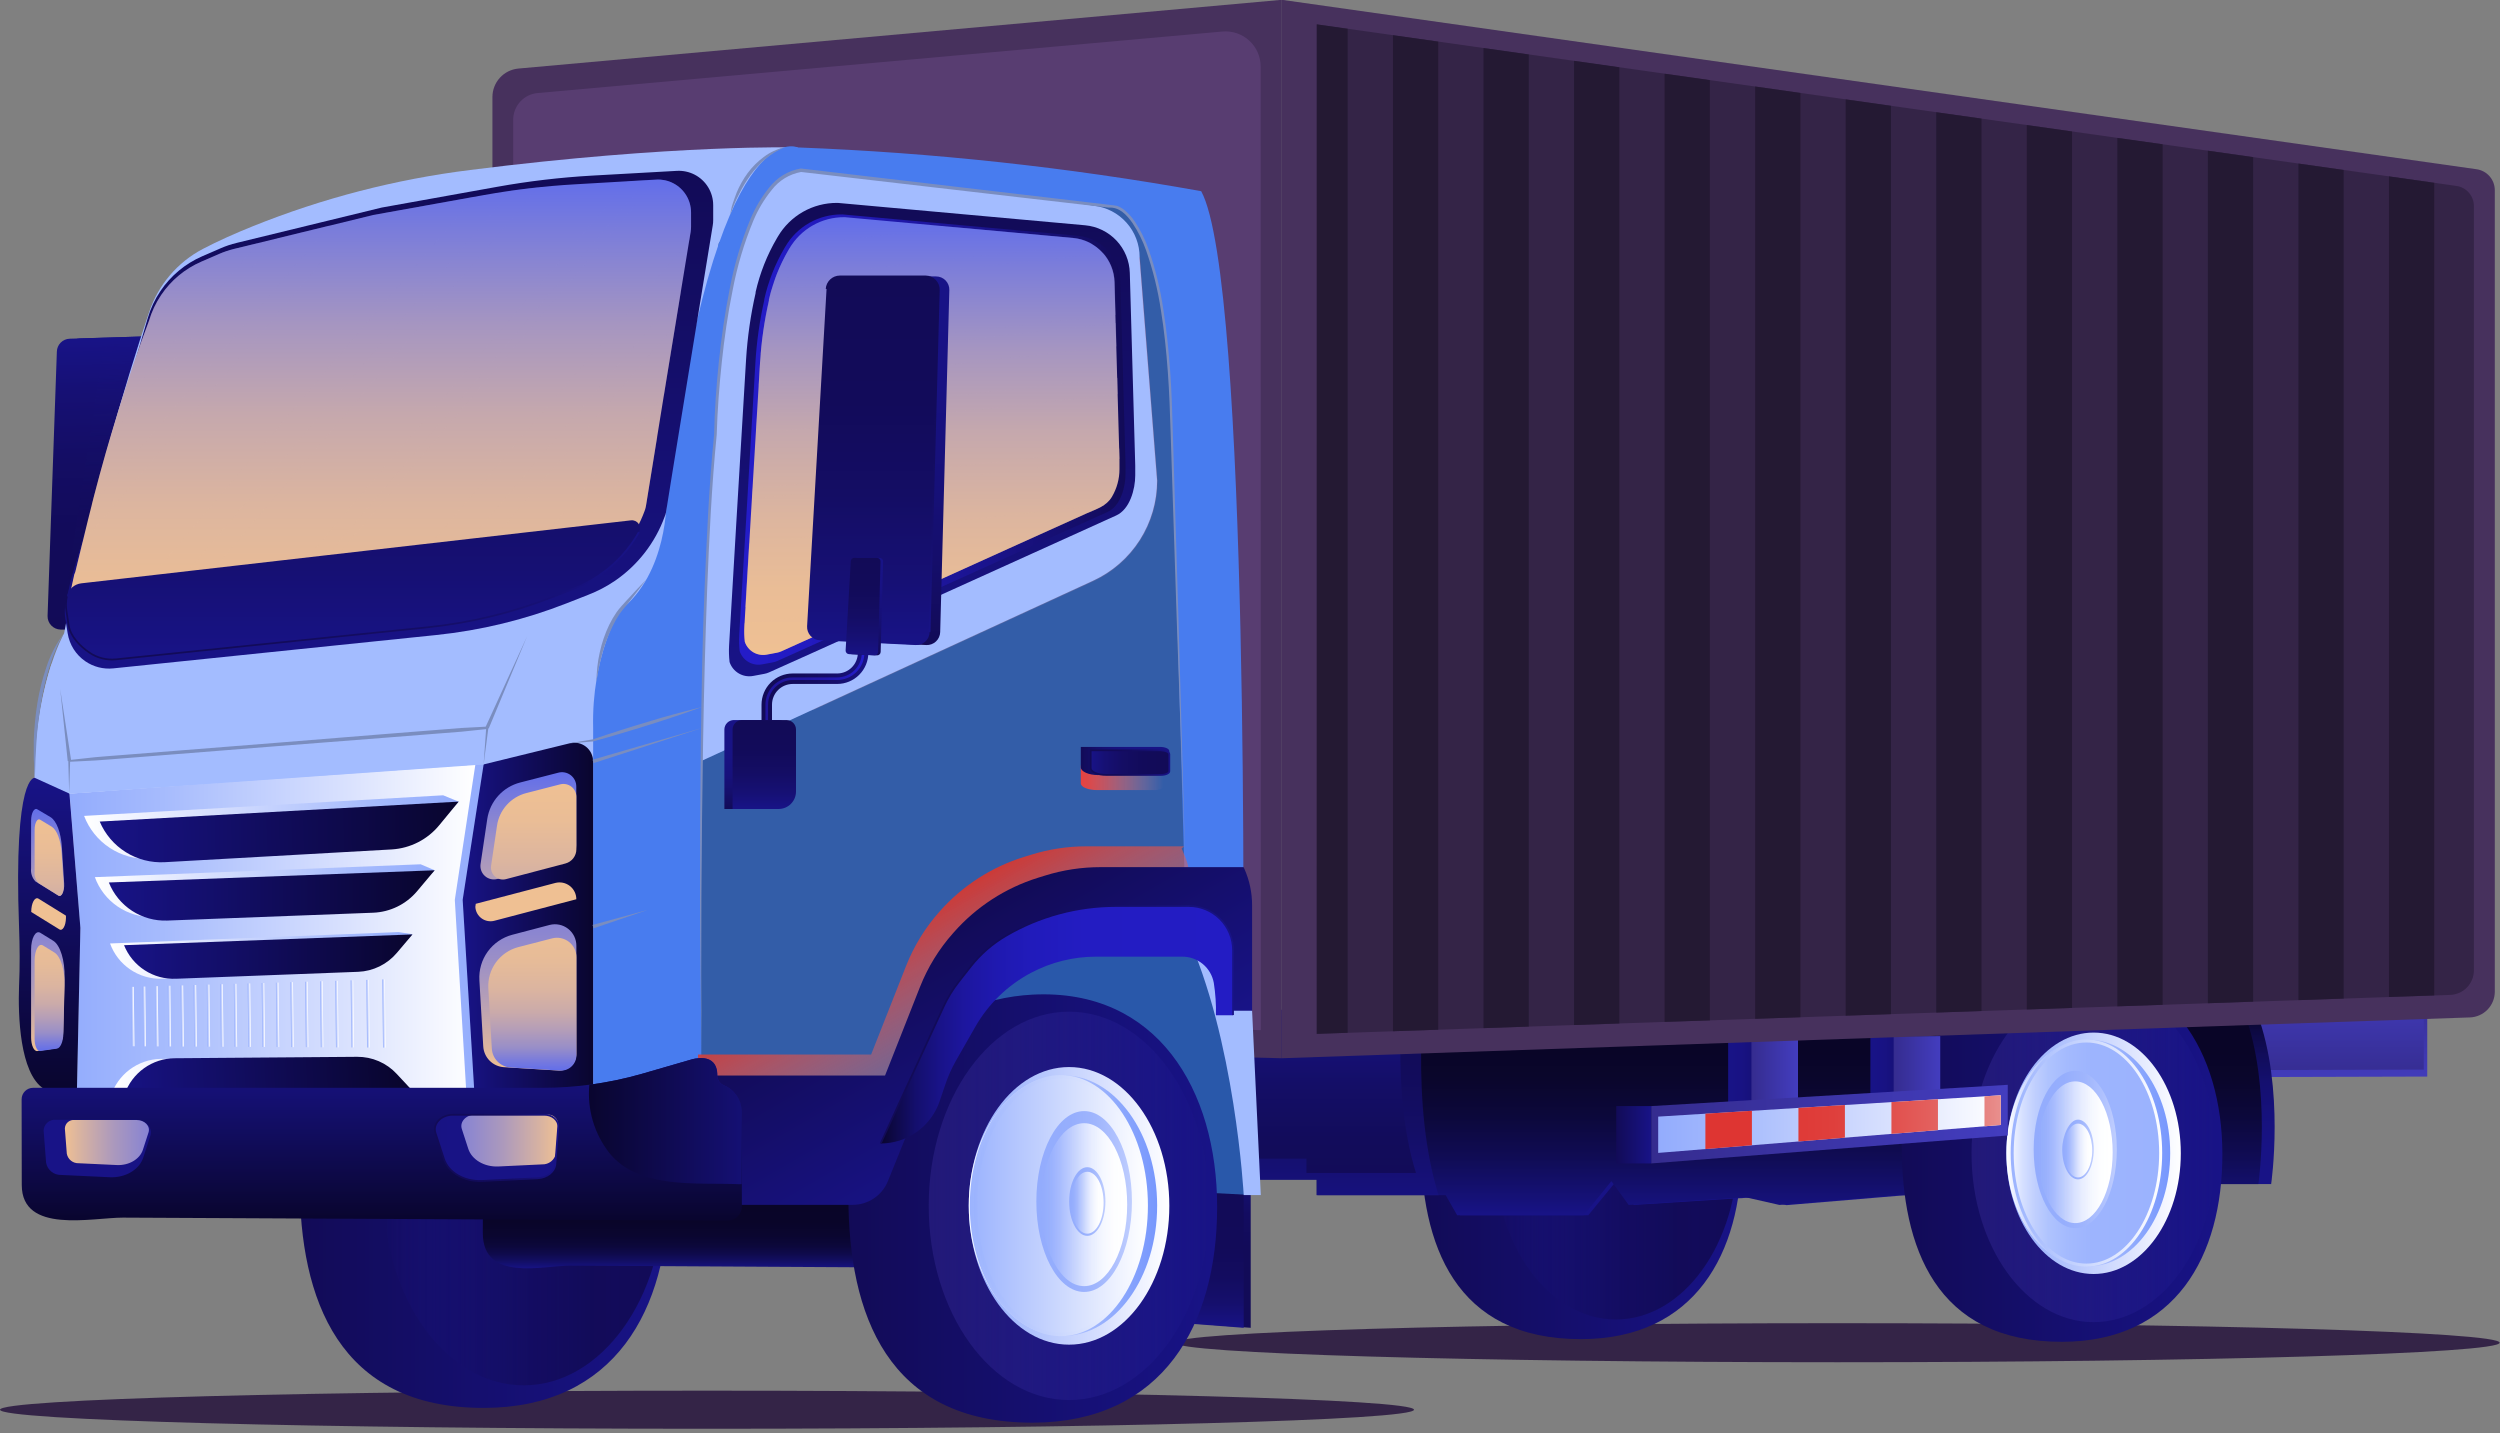 <svg width="525" height="301" viewBox="0 0 525 301" fill="none" xmlns="http://www.w3.org/2000/svg">
<rect x="0" y="0" width="525" height="301" fill="#808080" stroke="none"/>
<g style="mix-blend-mode:multiply">
<path d="M385.85 286.07C309.038 286.07 246.77 284.234 246.77 281.97C246.77 279.706 309.038 277.87 385.85 277.87C462.662 277.87 524.93 279.706 524.93 281.97C524.93 284.234 462.662 286.07 385.85 286.07Z" fill="#342447"/>
</g>
<g style="mix-blend-mode:multiply">
<path d="M-6.10352e-05 296.04C-6.10352e-05 298.26 66.47 300.04 148.46 300.04C230.45 300.04 296.94 298.26 296.94 296.04C296.94 293.82 230.47 292.04 148.47 292.04C66.47 292.04 -6.10352e-05 293.81 -6.10352e-05 296.04Z" fill="#342447"/>
</g>
<path d="M471.55 226.19L509.72 226.08V206.85L474.97 209.46L471.55 226.19Z" fill="url(#paint0_linear_151_345)"/>
<path d="M470.81 224.72L508.99 224.61V205.38L474.24 207.99L470.81 224.72Z" fill="url(#paint1_linear_151_345)"/>
<path d="M298.39 239.89C298.39 261.3 305.46 281.27 332.07 281.22C355.93 281.17 365.74 263.22 365.74 241.81C365.74 220.4 354.74 201.9 332.07 203.05C313.49 203.96 298.39 218.48 298.39 239.89Z" fill="url(#paint2_linear_151_345)"/>
<path style="mix-blend-mode:multiply" d="M339.33 277.09C325.175 277.09 313.7 261.214 313.7 241.63C313.7 222.046 325.175 206.17 339.33 206.17C353.485 206.17 364.96 222.046 364.96 241.63C364.96 261.214 353.485 277.09 339.33 277.09Z" fill="url(#paint3_linear_151_345)"/>
<path d="M258.94 247.69H276.77V250.96H304.17L306.62 255.2H333.54L339.41 248.04L343.08 253.04L367.94 251.46L375.17 253.08L400.17 250.99L429.94 251.46L461.75 233.27V248.66H476.94C476.94 248.66 479.88 228.61 474 212.83H255.6L258.94 247.69Z" fill="url(#paint4_linear_151_345)"/>
<path d="M258.86 247.69H276.51V250.96H303.58L306 255.2H332.59L338.39 248.04L342.02 253.04L366.53 251.42L373.69 253.04L398.34 250.96L427.83 251.43L459.26 233.24V248.66H474.26C474.26 248.66 477.16 228.61 471.36 212.83H255.6L258.86 247.69Z" fill="url(#paint5_linear_151_345)"/>
<path d="M298.65 212.83C298.19 223.34 298.3 233.93 300.39 244.25C300.846 246.524 301.416 248.774 302.1 250.99H276.51V247.69H258.86L255.6 212.83H298.65Z" fill="url(#paint6_linear_151_345)"/>
<path d="M294.26 212.1C293.85 221.53 293.94 231.04 295.82 240.31C296.23 242.37 296.75 244.38 297.35 246.31H274.35V243.31H258.5L255.57 212.01L294.26 212.1Z" fill="url(#paint7_linear_151_345)"/>
<path d="M399.36 240.46C399.36 261.87 406.43 281.83 433.03 281.78C456.89 281.73 466.7 263.78 466.7 242.38C466.7 220.98 455.7 202.46 433.03 203.61C414.46 204.56 399.36 219.05 399.36 240.46Z" fill="url(#paint8_linear_151_345)"/>
<path d="M439.65 277.65C425.495 277.65 414.02 261.774 414.02 242.19C414.02 222.606 425.495 206.73 439.65 206.73C453.805 206.73 465.28 222.606 465.28 242.19C465.28 261.774 453.805 277.65 439.65 277.65Z" fill="url(#paint9_linear_151_345)"/>
<path d="M439.65 267.54C429.532 267.54 421.33 256.19 421.33 242.19C421.33 228.189 429.532 216.84 439.65 216.84C449.768 216.84 457.97 228.189 457.97 242.19C457.97 256.19 449.768 267.54 439.65 267.54Z" fill="url(#paint10_linear_151_345)"/>
<path d="M438.54 265.94C429.041 265.94 421.34 255.284 421.34 242.14C421.34 228.995 429.041 218.34 438.54 218.34C448.039 218.34 455.74 228.995 455.74 242.14C455.74 255.284 448.039 265.94 438.54 265.94Z" fill="url(#paint11_linear_151_345)"/>
<path d="M437.64 265.67C428.748 265.67 421.54 255.135 421.54 242.14C421.54 229.145 428.748 218.61 437.64 218.61C446.532 218.61 453.74 229.145 453.74 242.14C453.74 255.135 446.532 265.67 437.64 265.67Z" fill="url(#paint12_linear_151_345)"/>
<path style="mix-blend-mode:multiply" d="M438.15 265.67C429.54 265.67 422.56 255.135 422.56 242.14C422.56 229.145 429.54 218.61 438.15 218.61C446.76 218.61 453.74 229.145 453.74 242.14C453.74 255.135 446.76 265.67 438.15 265.67Z" stroke="url(#paint13_linear_151_345)" stroke-width="0.63" stroke-miterlimit="10"/>
<path d="M435.8 257.91C430.979 257.91 427.07 250.514 427.07 241.39C427.07 232.266 430.979 224.87 435.8 224.87C440.621 224.87 444.53 232.266 444.53 241.39C444.53 250.514 440.621 257.91 435.8 257.91Z" fill="url(#paint14_linear_151_345)"/>
<path d="M435.8 256.85C431.459 256.85 427.94 250.188 427.94 241.97C427.94 233.752 431.459 227.09 435.8 227.09C440.141 227.09 443.66 233.752 443.66 241.97C443.66 250.188 440.141 256.85 435.8 256.85Z" fill="url(#paint15_linear_151_345)"/>
<path d="M433.06 241.39C433.06 244.86 434.54 247.67 436.38 247.67C438.22 247.67 439.69 244.86 439.69 241.39C439.69 237.92 438.21 235.12 436.38 235.12C434.55 235.12 433.06 238.51 433.06 241.39Z" fill="url(#paint16_linear_151_345)"/>
<path d="M436.38 247.26C434.729 247.26 433.39 244.73 433.39 241.61C433.39 238.49 434.729 235.96 436.38 235.96C438.031 235.96 439.37 238.49 439.37 241.61C439.37 244.73 438.031 247.26 436.38 247.26Z" fill="url(#paint17_linear_151_345)"/>
<path d="M262.65 251V278.84L250.46 277.91L254.49 244.97L262.65 251Z" fill="url(#paint18_linear_151_345)"/>
<path d="M261.18 251V278.84L248.99 277.91L253.03 244.97L261.18 251Z" fill="url(#paint19_linear_151_345)"/>
<path d="M269.18 222.23L103.41 218.23V20.33C103.42 18.848 103.978 17.422 104.977 16.327C105.976 15.232 107.345 14.546 108.82 14.4L269.18 -0.04V222.23Z" fill="#47315D"/>
<path d="M264.77 216.33L107.77 212.5V25.15C107.769 23.743 108.296 22.387 109.245 21.348C110.195 20.31 111.499 19.665 112.9 19.54L256.74 6.62C257.758 6.534 258.783 6.661 259.75 6.992C260.717 7.323 261.605 7.851 262.357 8.543C263.109 9.234 263.709 10.075 264.119 11.011C264.529 11.947 264.741 12.958 264.74 13.98L264.77 216.33Z" fill="#583D71"/>
<path d="M262.94 250.96L199.37 247.66L203.78 206.82C203.78 206.82 231.94 187.42 250.41 193.47L256.94 213.17L262.94 250.96Z" fill="#2958AA"/>
<path d="M262.94 212.26L264.77 250.96H261.18C261.18 250.96 259.39 217.96 248.99 195.71L262.94 212.26Z" fill="#A3BCFF"/>
<path d="M62.94 248.15C62.94 272.76 71.07 295.73 101.66 295.66C129.1 295.61 140.38 274.97 140.38 250.35C140.38 225.73 127.77 204.46 101.66 205.78C80.27 206.86 62.94 223.53 62.94 248.15Z" fill="url(#paint20_linear_151_345)"/>
<path style="mix-blend-mode:multiply" d="M109.98 290.92C93.704 290.92 80.51 272.662 80.51 250.14C80.51 227.618 93.704 209.36 109.98 209.36C126.256 209.36 139.45 227.618 139.45 250.14C139.45 272.662 126.256 290.92 109.98 290.92Z" fill="url(#paint21_linear_151_345)"/>
<path d="M101.44 240.89C101.399 240.295 101.594 239.708 101.984 239.256C102.373 238.805 102.926 238.526 103.52 238.48H195.52C201.622 238.478 207.684 237.488 213.47 235.55L222.37 232.6C222.37 232.6 227.11 230.76 227.11 235.91C227.091 236.354 227.204 236.793 227.436 237.173C227.667 237.552 228.006 237.854 228.41 238.04C229.388 238.604 230.196 239.423 230.747 240.408C231.298 241.394 231.572 242.511 231.54 243.64V263.36C231.592 264.114 231.344 264.858 230.849 265.43C230.355 266.001 229.654 266.354 228.9 266.41L147.27 265.94L119.68 265.78C114.09 265.78 101.39 269.27 101.39 258.93L101.44 240.89Z" fill="url(#paint22_linear_151_345)"/>
<path d="M178.16 251.24C178.16 275.86 186.29 298.82 216.88 298.76C244.32 298.7 255.6 278.06 255.6 253.45C255.6 228.84 243 207.55 216.88 208.87C195.53 209.96 178.16 226.62 178.16 251.24Z" fill="url(#paint23_linear_151_345)"/>
<path d="M224.5 294.01C208.224 294.01 195.03 275.752 195.03 253.23C195.03 230.708 208.224 212.45 224.5 212.45C240.776 212.45 253.97 230.708 253.97 253.23C253.97 275.752 240.776 294.01 224.5 294.01Z" fill="url(#paint24_linear_151_345)"/>
<path d="M224.5 282.38C212.869 282.38 203.44 269.329 203.44 253.23C203.44 237.131 212.869 224.08 224.5 224.08C236.131 224.08 245.56 237.131 245.56 253.23C245.56 269.329 236.131 282.38 224.5 282.38Z" fill="url(#paint25_linear_151_345)"/>
<path d="M223.22 280.55C212.296 280.55 203.44 268.296 203.44 253.18C203.44 238.064 212.296 225.81 223.22 225.81C234.144 225.81 243 238.064 243 253.18C243 268.296 234.144 280.55 223.22 280.55Z" fill="url(#paint26_linear_151_345)"/>
<path d="M222.18 280.24C211.952 280.24 203.66 268.125 203.66 253.18C203.66 238.235 211.952 226.12 222.18 226.12C232.408 226.12 240.7 238.235 240.7 253.18C240.7 268.125 232.408 280.24 222.18 280.24Z" fill="url(#paint27_linear_151_345)"/>
<path style="mix-blend-mode:multiply" d="M222.77 280.24C212.867 280.24 204.84 268.125 204.84 253.18C204.84 238.235 212.867 226.12 222.77 226.12C232.672 226.12 240.7 238.235 240.7 253.18C240.7 268.125 232.672 280.24 222.77 280.24Z" stroke="url(#paint28_linear_151_345)" stroke-width="0.72" stroke-miterlimit="10"/>
<path d="M227.67 271.31C222.125 271.31 217.63 262.808 217.63 252.32C217.63 241.832 222.125 233.33 227.67 233.33C233.215 233.33 237.71 241.832 237.71 252.32C237.71 262.808 233.215 271.31 227.67 271.31Z" fill="url(#paint29_linear_151_345)"/>
<path d="M227.67 270.09C222.677 270.09 218.63 262.43 218.63 252.98C218.63 243.531 222.677 235.87 227.67 235.87C232.663 235.87 236.71 243.531 236.71 252.98C236.71 262.43 232.663 270.09 227.67 270.09Z" fill="url(#paint30_linear_151_345)"/>
<path d="M228.33 259.53C226.226 259.53 224.52 256.302 224.52 252.32C224.52 248.338 226.226 245.11 228.33 245.11C230.434 245.11 232.14 248.338 232.14 252.32C232.14 256.302 230.434 259.53 228.33 259.53Z" fill="url(#paint31_linear_151_345)"/>
<path d="M228.33 259.07C226.436 259.07 224.9 256.16 224.9 252.57C224.9 248.98 226.436 246.07 228.33 246.07C230.224 246.07 231.76 248.98 231.76 252.57C231.76 256.16 230.224 259.07 228.33 259.07Z" fill="url(#paint32_linear_151_345)"/>
<path d="M16.82 71.06L34.82 70.51C35.192 70.499 35.563 70.563 35.91 70.698C36.257 70.833 36.574 71.036 36.841 71.295C37.109 71.554 37.322 71.864 37.467 72.207C37.613 72.549 37.689 72.918 37.69 73.29L37.94 129.69C37.941 130.061 37.869 130.428 37.727 130.77C37.585 131.112 37.376 131.423 37.112 131.684C36.849 131.944 36.536 132.15 36.192 132.288C35.849 132.427 35.48 132.495 35.11 132.49L14.92 132.14C14.552 132.135 14.188 132.056 13.851 131.909C13.514 131.762 13.209 131.549 12.955 131.283C12.701 131.017 12.502 130.702 12.371 130.358C12.239 130.014 12.178 129.648 12.19 129.28L14.12 73.77C14.137 73.058 14.427 72.381 14.93 71.877C15.432 71.373 16.108 71.08 16.82 71.06Z" fill="url(#paint33_linear_151_345)"/>
<path d="M14.62 71.13L32.62 70.58C32.993 70.568 33.364 70.631 33.712 70.765C34.059 70.9 34.377 71.103 34.644 71.362C34.912 71.621 35.125 71.932 35.27 72.275C35.415 72.618 35.49 72.987 35.49 73.36L35.75 129.75C35.751 130.122 35.678 130.49 35.536 130.833C35.393 131.175 35.183 131.486 34.919 131.747C34.654 132.008 34.34 132.213 33.995 132.351C33.65 132.489 33.281 132.557 32.91 132.55L12.73 132.21C12.361 132.204 11.997 132.124 11.659 131.976C11.321 131.828 11.016 131.614 10.761 131.347C10.506 131.08 10.307 130.765 10.174 130.421C10.042 130.076 9.979 129.709 9.99 129.34L11.94 73.84C11.957 73.132 12.244 72.457 12.742 71.954C13.241 71.45 13.912 71.155 14.62 71.13Z" fill="url(#paint34_linear_151_345)"/>
<path style="mix-blend-mode:multiply" d="M24.13 72.23L37.72 71.68C38.092 71.669 38.463 71.733 38.81 71.868C39.157 72.003 39.474 72.206 39.741 72.465C40.009 72.724 40.222 73.034 40.367 73.376C40.513 73.719 40.589 74.088 40.59 74.46L40.84 130.86C40.841 131.23 40.769 131.598 40.627 131.94C40.485 132.282 40.276 132.593 40.012 132.853C39.749 133.114 39.436 133.32 39.092 133.458C38.748 133.597 38.381 133.665 38.01 133.66L17.83 133.32C16.28 133.32 12.83 132 12.89 130.45L21.43 74.96C21.447 74.246 21.737 73.567 22.238 73.059C22.74 72.552 23.417 72.255 24.13 72.23Z" fill="url(#paint35_linear_151_345)"/>
<path d="M167.51 30.96C167.51 30.96 141.79 30.25 98.71 35.7C83.068 37.652 67.744 41.618 53.12 47.5C49.37 49.01 45.73 50.63 42.59 52.28C37.275 55.074 33.242 59.809 31.33 65.5C26.69 79.19 17.66 109.4 13.47 132.98C13.47 132.98 6.74 144.7 7.34 165.82C7.34 165.82 0.68 212 7.34 224.65C7.34 224.65 9.57 229.59 18.9 232.89L134.64 230.14L138.48 168.57L141.77 120.2L145.85 78.42L153.65 47.63L167.51 30.96Z" fill="#A3BCFF"/>
<path d="M104 148.47C105.4 143.3 108.33 138.39 110.7 133.6C112.967 129.02 115.3 124.47 117.7 119.95H117.83C122.4 118.8 126 115.81 129.98 113.44C133.96 111.07 138.32 110.38 142.8 109.9L141.8 120.21L138.51 168.58L137.25 188.8C135.73 188.8 134.25 188.8 132.76 188.8C126.16 188.94 119.76 190.88 113.1 190.75C110.1 190.69 106.65 190.18 104.49 187.84C101.84 184.97 102.58 180.75 102.96 177.2C103.382 172.702 103.439 168.177 103.13 163.67C102.83 158.6 102.65 153.43 104 148.47Z" fill="#A3BCFF"/>
<path d="M15.14 199.06C11.77 198.27 7.92 197.78 4.52 196.52C5.13 181.12 7.34 165.82 7.34 165.82C6.968 156.864 8.153 147.911 10.84 139.36C12.84 147.81 13.35 156.65 14.45 165.22C15.89 176.35 17.53 187.96 15.14 199.06Z" fill="#A3BCFF"/>
<path d="M135.42 217.59V232.89H186.76C186.76 232.89 193.94 194.62 221.33 188.36H255.33L247.65 49.28L241.65 42.14L165.65 33.14L150.94 51.06L140.07 123.5L130.75 163.08L135.42 217.59Z" fill="#335DA8"/>
<path d="M147.32 159.79L229.55 121.96C233.564 120.111 236.964 117.15 239.348 113.428C241.731 109.706 242.999 105.38 243 100.96L239.32 54.01C239.325 51.343 238.349 48.766 236.576 46.773C234.804 44.779 232.36 43.507 229.71 43.2L165.71 33.14C165.71 33.14 148.5 49.39 148.09 72.49C147.68 95.59 147.32 159.79 147.32 159.79Z" fill="#A3BCFF"/>
<path style="mix-blend-mode:color-dodge" opacity="0.18" d="M170.79 149.01L229.55 122.01C233.564 120.16 236.964 117.2 239.348 113.478C241.731 109.756 242.999 105.43 243 101.01L239.32 54.06" stroke="url(#paint36_linear_151_345)" stroke-width="0.18" stroke-miterlimit="10"/>
<path d="M175.94 42.61H175.8C173.286 42.596 170.813 43.242 168.628 44.484C166.443 45.727 164.623 47.522 163.35 49.69L163.13 50.06C161.079 53.567 159.579 57.368 158.68 61.33V61.53C157.639 66.102 156.97 70.75 156.68 75.43C155.68 91.72 153.48 129.26 153.11 135.5C153.043 136.677 153.076 137.858 153.21 139.03C153.542 140.031 154.226 140.878 155.134 141.415C156.042 141.951 157.113 142.141 158.15 141.95L160.5 141.51C160.845 141.448 161.181 141.344 161.5 141.2L170.94 136.96L192.67 127.15L216.74 116.25L234.4 108.25C237.27 106.96 238.4 102.73 238.4 99.84V97.74L237.26 57.31C237.19 54.785 236.197 52.372 234.468 50.53C232.74 48.687 230.396 47.541 227.88 47.31L175.94 42.61Z" fill="url(#paint37_linear_151_345)"/>
<path d="M176.94 45.03H176.81C174.414 45.007 172.054 45.617 169.97 46.799C167.885 47.98 166.15 49.692 164.94 51.76L164.73 52.11C162.777 55.448 161.351 59.067 160.5 62.84V63.02C159.518 67.368 158.892 71.79 158.63 76.24C157.71 91.74 155.63 127.45 155.23 133.38C155.163 134.501 155.196 135.625 155.33 136.74C155.646 137.692 156.296 138.498 157.16 139.009C158.024 139.52 159.043 139.701 160.03 139.52L162.26 139.1C162.605 139.045 162.942 138.944 163.26 138.8L172.26 134.74L192.93 125.41L215.8 115.08L232.6 107.5C235.33 106.27 236.36 102.25 236.36 99.5V97.5L235.28 59.05C235.22 57.059 234.561 55.132 233.39 53.52C232.573 52.395 231.527 51.457 230.32 50.768C229.113 50.078 227.774 49.653 226.39 49.52L176.94 45.03Z" fill="url(#paint38_linear_151_345)"/>
<path d="M177.44 45.61H177.31C174.983 45.592 172.693 46.188 170.671 47.338C168.648 48.488 166.965 50.151 165.79 52.16L165.59 52.49C163.688 55.747 162.302 59.279 161.48 62.96V63.14C160.517 67.356 159.895 71.644 159.62 75.96C158.73 91.03 156.62 125.74 156.32 131.51C156.255 132.6 156.285 133.694 156.41 134.78C156.721 135.703 157.354 136.484 158.193 136.98C159.032 137.476 160.021 137.653 160.98 137.48L163.15 137.07C163.471 137.013 163.783 136.915 164.08 136.78L172.03 133.19L190.62 124.8L211.94 115.14L228.22 107.79C230.29 106.85 232.32 106.34 233.52 104.31C234.543 102.566 235.085 100.582 235.09 98.56V96.62L234.04 59.24C233.974 56.902 233.055 54.67 231.456 52.964C229.857 51.258 227.688 50.196 225.36 49.98L177.44 45.61Z" fill="url(#paint39_linear_151_345)"/>
<g style="mix-blend-mode:multiply" opacity="0.31">
<path d="M172.03 133.18L164.08 136.77C163.783 136.905 163.471 137.003 163.15 137.06L160.98 137.47C160.021 137.643 159.032 137.466 158.193 136.97C157.354 136.474 156.721 135.693 156.41 134.77C156.285 133.685 156.255 132.59 156.32 131.5V130.9L183.7 127.9L172.03 133.18Z" fill="url(#paint40_linear_151_345)"/>
<path d="M228.27 107.79L211.94 115.14L193.62 123.41L156.51 127.48C156.7 124.2 156.98 119.48 157.3 114.15L232.04 105.96C230.844 106.689 229.582 107.301 228.27 107.79Z" fill="url(#paint41_linear_151_345)"/>
<path d="M234.75 82.76L158.75 91.11C158.82 89.93 158.89 88.77 158.96 87.64L234.68 79.34L234.75 82.76Z" fill="url(#paint42_linear_151_345)"/>
<path d="M235.13 96.37L157.94 104.85C157.99 104.11 158.03 103.38 158.07 102.64L235.07 94.19L235.13 96.37Z" fill="url(#paint43_linear_151_345)"/>
<path d="M165.59 52.49L165.79 52.16C165.92 51.94 166.05 51.73 166.19 51.53L200.75 47.73L225.41 49.96C226.784 50.089 228.114 50.511 229.31 51.2L162.77 58.5C163.533 56.418 164.477 54.407 165.59 52.49Z" fill="url(#paint44_linear_151_345)"/>
<path d="M234.47 72.73L159.32 80.96C159.43 79.15 159.53 77.49 159.62 76.02L234.33 67.82L234.47 72.73Z" fill="url(#paint45_linear_151_345)"/>
<path d="M232.25 53.86C233.398 55.423 234.04 57.301 234.09 59.24L234.28 66.13L159.75 74.3C160.048 70.531 160.612 66.789 161.44 63.1V62.92C161.6 62.21 161.79 61.51 161.99 60.81L231.65 53.17C231.88 53.39 232.08 53.62 232.25 53.86Z" fill="url(#paint46_linear_151_345)"/>
</g>
<path d="M181.25 136.71V137.07C181.251 137.787 181.111 138.496 180.838 139.159C180.565 139.821 180.163 140.423 179.657 140.93C179.151 141.437 178.55 141.84 177.888 142.114C177.226 142.389 176.517 142.53 175.8 142.53H166.47C165.025 142.53 163.638 143.104 162.616 144.126C161.594 145.148 161.02 146.535 161.02 147.98V152.69" stroke="url(#paint47_linear_151_345)" stroke-width="2.2" stroke-miterlimit="10"/>
<path style="mix-blend-mode:color-dodge" d="M181.25 136.71V137.07C181.251 137.787 181.111 138.496 180.838 139.159C180.565 139.821 180.163 140.423 179.657 140.93C179.151 141.437 178.55 141.84 177.888 142.114C177.226 142.389 176.517 142.53 175.8 142.53H166.47C165.025 142.53 163.638 143.104 162.616 144.126C161.594 145.148 161.02 146.535 161.02 147.98V152.69" stroke="url(#paint48_linear_151_345)" stroke-width="0.55" stroke-miterlimit="10"/>
<path d="M178.58 58.05H196.58C196.953 58.05 197.322 58.124 197.665 58.27C198.008 58.415 198.319 58.628 198.578 58.896C198.838 59.163 199.04 59.481 199.175 59.828C199.309 60.176 199.372 60.547 199.36 60.92L197.44 132.74C197.43 133.111 197.346 133.477 197.193 133.815C197.04 134.153 196.821 134.458 196.55 134.711C196.278 134.964 195.958 135.161 195.61 135.289C195.262 135.418 194.891 135.476 194.52 135.46L174.36 134.46C173.992 134.442 173.631 134.351 173.297 134.193C172.964 134.035 172.666 133.812 172.42 133.538C172.173 133.263 171.984 132.943 171.862 132.595C171.74 132.247 171.688 131.878 171.71 131.51L175.8 60.64C175.85 59.937 176.165 59.279 176.681 58.798C177.197 58.318 177.875 58.05 178.58 58.05Z" fill="url(#paint49_linear_151_345)"/>
<path d="M176.37 58.05H194.37C194.742 58.051 195.111 58.127 195.453 58.273C195.796 58.418 196.106 58.631 196.365 58.899C196.624 59.166 196.827 59.483 196.962 59.83C197.097 60.177 197.161 60.548 197.15 60.92L195.22 132.74C195.212 133.111 195.13 133.477 194.979 133.816C194.828 134.155 194.61 134.46 194.339 134.714C194.068 134.967 193.748 135.164 193.4 135.292C193.051 135.42 192.681 135.477 192.31 135.46L172.14 134.46C171.398 134.418 170.703 134.085 170.206 133.532C169.709 132.979 169.452 132.252 169.49 131.51L173.58 60.64C173.633 59.936 173.95 59.278 174.467 58.798C174.984 58.318 175.664 58.05 176.37 58.05Z" fill="url(#paint50_linear_151_345)"/>
<path style="mix-blend-mode:color-dodge" d="M173.59 60.68C173.633 59.971 173.944 59.304 174.461 58.816C174.977 58.327 175.659 58.054 176.37 58.05H194.37C194.742 58.051 195.111 58.127 195.453 58.273C195.796 58.418 196.106 58.631 196.365 58.899C196.624 59.166 196.827 59.483 196.962 59.83C197.097 60.177 197.161 60.548 197.15 60.92L195.22 132.74" stroke="url(#paint51_linear_151_345)" stroke-width="0.37" stroke-miterlimit="10"/>
<path d="M179.94 117.15H184.71C184.809 117.15 184.907 117.17 184.998 117.208C185.089 117.247 185.171 117.303 185.24 117.374C185.309 117.445 185.364 117.528 185.4 117.621C185.436 117.713 185.453 117.811 185.45 117.91L184.94 136.91C184.936 137.008 184.913 137.105 184.872 137.195C184.83 137.284 184.772 137.365 184.699 137.432C184.627 137.499 184.542 137.55 184.449 137.584C184.357 137.619 184.259 137.634 184.16 137.63L178.82 137.37C178.722 137.366 178.626 137.343 178.538 137.301C178.449 137.26 178.37 137.201 178.305 137.128C178.24 137.055 178.19 136.97 178.158 136.878C178.126 136.785 178.113 136.687 178.12 136.59L179.2 117.8C179.222 117.62 179.31 117.454 179.446 117.334C179.583 117.214 179.758 117.149 179.94 117.15Z" fill="url(#paint52_linear_151_345)"/>
<path d="M179.4 117.15H184.17C184.269 117.15 184.367 117.17 184.458 117.208C184.549 117.247 184.631 117.303 184.7 117.374C184.769 117.445 184.824 117.528 184.86 117.621C184.896 117.713 184.913 117.811 184.91 117.91L184.4 136.91C184.397 137.008 184.375 137.105 184.335 137.194C184.295 137.283 184.237 137.364 184.166 137.431C184.094 137.498 184.01 137.55 183.918 137.584C183.826 137.618 183.728 137.634 183.63 137.63L178.28 137.37C178.183 137.365 178.088 137.341 178 137.299C177.912 137.257 177.833 137.198 177.768 137.125C177.703 137.053 177.653 136.968 177.621 136.876C177.588 136.784 177.575 136.687 177.58 136.59L178.67 117.8C178.69 117.62 178.775 117.455 178.91 117.335C179.045 117.215 179.219 117.149 179.4 117.15Z" fill="url(#paint53_linear_151_345)"/>
<path d="M154.08 151.21H163.45C163.98 151.21 164.489 151.421 164.864 151.796C165.239 152.171 165.45 152.68 165.45 153.21V166.21C165.45 167.186 165.062 168.122 164.372 168.812C163.682 169.502 162.746 169.89 161.77 169.89H152.12V153.2C152.122 152.678 152.329 152.178 152.695 151.806C153.061 151.434 153.558 151.22 154.08 151.21Z" fill="url(#paint54_linear_151_345)"/>
<path d="M155.8 151.21H165.16C165.69 151.21 166.199 151.421 166.574 151.796C166.949 152.171 167.16 152.68 167.16 153.21V166.21C167.161 166.693 167.067 167.171 166.884 167.617C166.7 168.064 166.43 168.47 166.089 168.812C165.748 169.153 165.343 169.425 164.897 169.61C164.451 169.795 163.973 169.89 163.49 169.89H153.84V153.2C153.843 152.678 154.049 152.178 154.415 151.806C154.781 151.434 155.278 151.22 155.8 151.21Z" fill="url(#paint55_linear_151_345)"/>
<path style="mix-blend-mode:multiply" d="M244.32 161.53V165.16C244.32 165.58 243.49 165.92 242.47 165.92H230.4C228.5 165.92 226.97 165.29 226.97 164.5V160.77H242.47C243.49 160.77 244.32 161.11 244.32 161.53Z" fill="url(#paint56_linear_151_345)"/>
<path d="M245.56 157.73V161.89C245.56 162.37 244.68 162.77 243.56 162.77H230.64C228.64 162.77 226.97 162.04 226.97 161.13V156.85H243.59C244.68 156.85 245.56 157.24 245.56 157.73Z" fill="url(#paint57_linear_151_345)"/>
<path d="M245.56 158.38V161.96C245.56 162.38 244.78 162.73 243.81 162.73H232.31C230.51 162.73 229.05 162.09 229.05 161.3V157.57H243.81C244.78 157.61 245.56 157.96 245.56 158.38Z" fill="url(#paint58_linear_151_345)"/>
<path style="mix-blend-mode:color-dodge" d="M245.56 158.38V161.96C245.56 162.38 244.78 162.73 243.81 162.73H232.31C230.51 162.73 229.05 162.09 229.05 161.3V157.57H243.81C244.78 157.61 245.56 157.96 245.56 158.38Z" stroke="url(#paint59_linear_151_345)" stroke-width="0.37" stroke-miterlimit="10"/>
<path d="M147.32 225.86C147.32 225.86 146.22 130.62 150.26 91.27C150.26 91.27 151.36 37.95 168.26 35.74L234.33 43.46C234.33 43.46 244.97 44.57 246.08 88.7L248.94 190.56C248.94 190.56 258.49 190.56 258.85 211.15L261.05 210.79C261.05 210.79 262.52 58.91 252.25 40.15C224.252 35.116 195.936 32.045 167.51 30.96C167.51 30.96 150.26 22.66 139.98 104.77C139.98 104.77 140.35 120.45 130.07 128.29C130.07 128.29 124.2 137.92 124.56 152.84V230.64H147.32V225.86Z" fill="#487CEF"/>
<path style="mix-blend-mode:multiply" d="M146.59 221.45H182.94L190.29 202.81C191.929 198.663 194.281 194.836 197.24 191.5L197.39 191.33C202.122 186.006 208.218 182.074 215.02 179.96L216.55 179.49C220.302 178.322 224.21 177.728 228.14 177.73H248.67L248.14 178.18C249.14 180.55 249.72 181.64 249.72 184.23L260 187.29V195.38C260 195.38 256.33 189.13 246.05 186.18L225.32 186.79C222.283 186.879 219.286 187.509 216.47 188.65L216.32 188.71C208.34 191.999 201.85 198.111 198.09 205.88L192.46 217.44V221.49L186.22 236.93L181.45 248.7H146.59V221.45Z" fill="url(#paint60_linear_151_345)"/>
<path d="M145.12 225.86H185.86L193.21 207.23C194.847 203.097 197.196 199.283 200.15 195.96L200.31 195.78C205.032 190.429 211.129 186.473 217.94 184.34L219.46 183.87C223.215 182.698 227.126 182.102 231.06 182.1H261.16L261.36 182.55C262.401 184.924 262.939 187.488 262.94 190.08V212.26H258.94C258.94 212.26 259.31 193.5 249.03 190.56L228.3 191.16C225.259 191.249 222.258 191.882 219.44 193.03L219.3 193.09C211.32 196.379 204.83 202.491 201.07 210.26L195.44 221.82V225.82L189.2 241.27L186.47 248.02C185.871 249.501 184.842 250.769 183.516 251.66C182.19 252.551 180.628 253.025 179.03 253.02H145.16L145.12 225.86Z" fill="url(#paint61_linear_151_345)"/>
<path d="M147.32 220.73C147.18 199.143 147.29 177.553 147.65 155.96C147.823 145.167 148.11 134.38 148.51 123.6C148.94 112.82 149.45 102.03 150.51 91.3C150.66 86.2 151.04 81.11 151.58 76.04C152.12 70.97 152.84 65.92 153.86 60.92C154.808 55.921 156.265 51.032 158.21 46.33C159.184 44.003 160.488 41.827 162.08 39.87C163.599 37.889 165.803 36.548 168.26 36.11H168.17L219.89 42.11L232.82 43.6C235.08 43.44 236.61 45.13 237.82 46.84C239.008 48.627 239.968 50.556 240.68 52.58C242.107 56.664 243.149 60.872 243.79 65.15C244.49 69.42 244.92 73.73 245.24 78.05C245.56 82.37 245.7 86.71 245.84 91.05L246.26 104.05L247.11 130.05L248.93 182.05L247.48 130.05L246.69 104.05L246.3 91.05C246.17 86.72 246.06 82.37 245.74 78.05C245.42 73.73 245 69.39 244.31 65.05C243.678 60.739 242.64 56.496 241.21 52.38C240.487 50.306 239.506 48.33 238.29 46.5C237.667 45.572 236.909 44.743 236.04 44.04C235.585 43.681 235.07 43.403 234.52 43.22C233.89 43.1 233.42 43.08 232.86 43L219.94 41.47L168.23 35.39H168.14C165.513 35.847 163.154 37.275 161.53 39.39C159.903 41.404 158.573 43.64 157.58 46.03C155.623 50.78 154.162 55.72 153.22 60.77C152.22 65.77 151.49 70.86 150.96 75.95C150.43 81.04 150.07 86.13 149.96 91.25C148.89 102.01 148.42 112.8 147.96 123.59C147.5 134.38 147.32 145.17 147.18 155.97C147.04 166.77 146.98 177.56 147 188.35C147.02 199.14 147.17 209.96 147.32 220.73Z" fill="#7A8DBF"/>
<path d="M184.94 240.13C187.679 240.127 190.348 239.266 192.572 237.668C194.797 236.07 196.464 233.815 197.34 231.22L198.5 227.79C199.093 226.02 199.856 224.312 200.78 222.69L204.78 215.69C207.536 210.837 211.624 206.874 216.56 204.27C220.754 202.054 225.426 200.897 230.17 200.9H248.3C249.872 200.896 251.395 201.447 252.602 202.454C253.809 203.462 254.623 204.862 254.9 206.41C255.251 208.659 255.402 210.934 255.35 213.21H258.94V199.56C258.938 197.093 257.96 194.728 256.22 192.98C255.357 192.117 254.333 191.433 253.205 190.966C252.078 190.5 250.87 190.26 249.65 190.26H234.3C226.217 190.265 218.281 192.415 211.3 196.49C208.431 198.162 205.904 200.361 203.85 202.97L201.39 206.1C200.089 207.746 198.992 209.542 198.12 211.45L184.94 240.13Z" fill="url(#paint62_linear_151_345)"/>
<path style="mix-blend-mode:color-dodge" d="M258.94 213.17V199.56C258.938 197.093 257.96 194.728 256.22 192.98C255.357 192.117 254.333 191.433 253.205 190.966C252.078 190.5 250.87 190.26 249.65 190.26H234.3C226.217 190.265 218.281 192.415 211.3 196.49C208.431 198.162 205.904 200.361 203.85 202.97L201.39 206.1C200.089 207.746 198.992 209.542 198.12 211.45L184.94 240.13" stroke="url(#paint63_linear_151_345)" stroke-width="0.37" stroke-miterlimit="10"/>
<path d="M14.89 121.77L31.04 66.77C31.628 64.757 32.525 62.847 33.7 61.11C35.868 57.897 38.907 55.368 42.46 53.82L46.38 52.12C47.44 51.66 48.537 51.291 49.66 51.02L80.15 43.59L104.41 39.23C110.987 38.048 117.629 37.263 124.3 36.88L142.16 35.88C143.457 35.811 144.748 36.09 145.9 36.69C147.067 37.3 148.045 38.218 148.727 39.345C149.409 40.471 149.77 41.763 149.77 43.08V46.22C149.771 46.609 149.738 46.997 149.67 47.38C148.67 53.52 139.92 106.94 139.85 107.64C139.783 107.941 139.689 108.235 139.57 108.52C137.587 113.957 133.963 118.643 129.2 121.93C127.415 123.147 125.496 124.154 123.48 124.93L118.98 126.7C110.183 130.149 100.959 132.39 91.56 133.36L23.77 140.36C21.701 140.572 19.623 140.04 17.91 138.86C16.928 138.185 16.094 137.317 15.458 136.31C14.822 135.303 14.397 134.177 14.21 133L13.71 129.9C13.538 128.813 13.572 127.704 13.81 126.63L14.74 122.39C14.777 122.18 14.828 121.973 14.89 121.77Z" fill="url(#paint64_linear_151_345)"/>
<path d="M15.82 120.1L18.46 109.25C21.56 96.601 25.291 84.115 29.64 71.84L31.29 67.37C31.859 65.447 32.719 63.622 33.84 61.96C35.92 58.873 38.837 56.445 42.25 54.96L46 53.33C47.02 52.892 48.073 52.537 49.15 52.27L78.38 45.15L101.64 40.96C107.943 39.83 114.307 39.079 120.7 38.71L137.82 37.71C139.065 37.641 140.306 37.91 141.41 38.49C142.53 39.075 143.468 39.956 144.122 41.036C144.776 42.117 145.121 43.356 145.12 44.62V47.62C145.12 47.992 145.09 48.363 145.03 48.73C144.03 54.62 135.68 105.84 135.61 106.5C135.544 106.789 135.458 107.073 135.35 107.35C133.427 112.565 129.933 117.055 125.35 120.2C123.641 121.379 121.802 122.359 119.87 123.12L115.55 124.81C107.116 128.12 98.272 130.27 89.26 131.2L24.26 137.88C22.276 138.084 20.285 137.577 18.64 136.45C17.7 135.801 16.901 134.968 16.291 134.003C15.681 133.037 15.272 131.957 15.09 130.83L14.62 127.83C14.45 126.79 14.48 125.728 14.71 124.7L15.6 120.63C15.664 120.449 15.737 120.272 15.82 120.1Z" fill="url(#paint65_linear_151_345)"/>
<g style="mix-blend-mode:multiply" opacity="0.26">
<path d="M141.41 38.51C142.53 39.095 143.468 39.976 144.122 41.057C144.776 42.137 145.121 43.377 145.12 44.64V47.64C145.12 48.012 145.09 48.383 145.03 48.75C144.96 49.13 144.87 49.75 144.75 50.44L74.75 132.71L55.48 134.71L137.94 37.74C139.145 37.683 140.343 37.949 141.41 38.51Z" fill="url(#paint66_linear_151_345)"/>
<path d="M141.86 68.1L88.08 131.34L82.96 131.87L142.96 61.29C142.63 63.42 142.25 65.71 141.86 68.1Z" fill="url(#paint67_linear_151_345)"/>
<path d="M135.68 106.05L121.94 122.26C121.29 122.58 120.63 122.88 119.94 123.14L115.62 124.83C112.96 125.83 110.26 126.83 107.53 127.6L138.02 91.75C136.84 98.86 135.94 104.45 135.68 106.05Z" fill="url(#paint68_linear_151_345)"/>
<path d="M135.74 37.86L53.19 134.94L49.09 135.36L131.8 38.08L135.74 37.86Z" fill="url(#paint69_linear_151_345)"/>
<path d="M139.44 82.89L99.74 129.58C96.294 130.307 92.813 130.855 89.31 131.22L88.08 131.34L141.86 68.1C141.08 72.85 140.25 77.96 139.44 82.89Z" fill="url(#paint70_linear_151_345)"/>
<path d="M29.64 71.84L31.29 67.37C32.101 64.622 33.507 62.085 35.408 59.941C37.309 57.796 39.658 56.096 42.29 54.96L46.04 53.33C47.059 52.892 48.113 52.538 49.19 52.27L54.19 51.05L25.26 85.05C26.64 80.56 28.12 76.12 29.64 71.84Z" fill="url(#paint71_linear_151_345)"/>
<path d="M58.21 50.06L69.12 47.4L19.27 106.03C20.52 101.08 21.92 96.03 23.41 91.03L58.21 50.06Z" fill="url(#paint72_linear_151_345)"/>
<path d="M113 39.37L29.68 137.37L24.33 137.92H24.14L107.34 40.06C109.23 39.8 111.11 39.57 113 39.37Z" fill="url(#paint73_linear_151_345)"/>
<path d="M78.38 45.15L99.58 41.34L18.7 136.46C17.762 135.812 16.966 134.981 16.357 134.017C15.749 133.053 15.342 131.976 15.16 130.85L14.69 127.85C14.52 126.811 14.55 125.748 14.78 124.72L15.67 120.65C15.709 120.458 15.759 120.267 15.82 120.08L17.3 114L75.21 45.96L78.38 45.15Z" fill="url(#paint74_linear_151_345)"/>
</g>
<path d="M16.16 229.18L16.9 194.85L14.59 166.66L101.56 160.53L97.16 188.97L99.6 229.18H16.16Z" fill="url(#paint75_linear_151_345)"/>
<path d="M16.13 229.18L16.85 194.85L14.59 166.66L99.83 160.53L95.51 188.97L97.91 229.18H16.13Z" fill="url(#paint76_linear_151_345)"/>
<path d="M99.6 229.17L97.16 188.97L101.56 160.53L119.69 156.08C120.268 155.939 120.87 155.931 121.451 156.057C122.032 156.183 122.577 156.439 123.045 156.805C123.513 157.172 123.891 157.64 124.152 158.175C124.413 158.709 124.549 159.295 124.55 159.89V230.64L99.6 229.17Z" fill="url(#paint77_linear_151_345)"/>
<path d="M117.27 224.82L105.83 224.11C104.696 224.039 103.628 223.555 102.827 222.75C102.025 221.944 101.546 220.874 101.48 219.74L100.67 205.83C100.546 203.688 101.166 201.569 102.425 199.832C103.685 198.096 105.506 196.848 107.58 196.3L115.41 194.24C116.075 194.067 116.77 194.049 117.443 194.187C118.116 194.325 118.748 194.615 119.291 195.035C119.835 195.455 120.275 195.993 120.578 196.61C120.881 197.226 121.039 197.903 121.04 198.59V221.26C121.041 221.746 120.942 222.226 120.75 222.673C120.559 223.119 120.277 223.521 119.924 223.854C119.571 224.188 119.153 224.446 118.697 224.612C118.241 224.778 117.755 224.849 117.27 224.82Z" fill="url(#paint78_linear_151_345)"/>
<path d="M117.61 224.82L107.23 224.18C106.196 224.113 105.223 223.668 104.494 222.931C103.766 222.194 103.334 221.215 103.28 220.18L102.55 207.55C102.437 205.606 103 203.683 104.142 202.107C105.285 200.53 106.938 199.397 108.82 198.9L115.94 197.06C116.544 196.902 117.175 196.885 117.786 197.01C118.397 197.135 118.972 197.398 119.465 197.78C119.959 198.161 120.358 198.651 120.633 199.211C120.908 199.771 121.05 200.386 121.05 201.01V221.59C121.051 222.032 120.961 222.47 120.786 222.876C120.61 223.283 120.354 223.649 120.031 223.951C119.708 224.254 119.327 224.488 118.911 224.637C118.494 224.786 118.052 224.849 117.61 224.82Z" fill="url(#paint79_linear_151_345)"/>
<path d="M109.22 164.33L117.22 162.27C117.67 162.145 118.143 162.127 118.602 162.218C119.06 162.309 119.491 162.505 119.86 162.791C120.229 163.078 120.526 163.447 120.728 163.868C120.929 164.29 121.029 164.753 121.02 165.22V177.53C121.021 178.301 120.767 179.052 120.296 179.663C119.826 180.275 119.166 180.713 118.42 180.91L104.42 184.59C103.968 184.708 103.495 184.712 103.041 184.601C102.588 184.491 102.169 184.27 101.822 183.957C101.475 183.645 101.211 183.252 101.054 182.812C100.896 182.373 100.85 181.901 100.92 181.44L102.33 171.96C102.606 170.154 103.406 168.468 104.631 167.112C105.855 165.755 107.451 164.788 109.22 164.33Z" fill="url(#paint80_linear_151_345)"/>
<path d="M110.51 166.55L117.65 164.71C118.051 164.608 118.47 164.599 118.875 164.683C119.28 164.768 119.66 164.943 119.987 165.197C120.314 165.45 120.579 165.775 120.761 166.147C120.944 166.518 121.039 166.926 121.04 167.34V178.34C121.04 179.026 120.812 179.693 120.392 180.236C119.972 180.779 119.384 181.167 118.72 181.34L106.25 184.62C105.848 184.725 105.426 184.73 105.022 184.632C104.618 184.534 104.245 184.338 103.936 184.06C103.627 183.783 103.391 183.433 103.25 183.042C103.11 182.651 103.068 182.231 103.13 181.82L104.37 173.4C104.604 171.78 105.312 170.265 106.404 169.046C107.497 167.828 108.925 166.959 110.51 166.55Z" fill="url(#paint81_linear_151_345)"/>
<path d="M121.04 188.84L103.82 193.36C103.362 193.481 102.883 193.498 102.417 193.411C101.952 193.324 101.512 193.134 101.129 192.855C100.746 192.576 100.429 192.216 100.203 191.8C99.977 191.384 99.846 190.923 99.82 190.45L99.91 189.8L116.61 185.42C117.132 185.284 117.679 185.269 118.208 185.377C118.736 185.486 119.233 185.714 119.66 186.044C120.087 186.374 120.433 186.798 120.67 187.283C120.907 187.767 121.031 188.3 121.03 188.84H121.04Z" fill="#EFC093"/>
<path d="M14.58 166.66L7.31 163.35C7.31 163.35 2.81 162.35 4 194.66C4.15 198.8 4.19 202.94 4 207.08C3.77 213.27 4.15 225.34 9.15 228.62L16.15 229.17L16.88 194.85L14.58 166.66Z" fill="url(#paint82_linear_151_345)"/>
<path d="M7.84 220.72L11.78 220.15C12.59 220.03 13.23 218.51 13.28 216.6L13.56 205.3C13.65 201.71 12.65 198.47 11.18 197.56L8.47 195.89C7.47 195.28 6.53 197.03 6.53 199.42V217.83C6.53 219.5 7.13 220.82 7.84 220.72Z" fill="url(#paint83_linear_151_345)"/>
<path d="M8.43 220.72L11.97 220.21C12.69 220.1 13.27 218.74 13.31 217.03L13.56 206.96C13.64 203.75 12.75 200.85 11.43 200.03L9.01 198.54C8.13 197.99 7.27 199.54 7.27 201.7V218.19C7.27 219.63 7.8 220.81 8.43 220.72Z" fill="url(#paint84_linear_151_345)"/>
<path d="M10.61 171.6L7.84 169.96C7.18 169.55 6.53 170.74 6.53 172.35V182.35C6.475 182.844 6.527 183.345 6.682 183.818C6.837 184.291 7.092 184.724 7.43 185.09L12.26 188.09C12.93 188.51 13.57 187.16 13.47 185.54L12.99 177.87C12.8 174.81 11.86 172.36 10.61 171.6Z" fill="url(#paint85_linear_151_345)"/>
<path d="M10.85 173.6L8.42 172.13C7.84 171.78 7.27 172.82 7.27 174.24V183.02C7.218 183.455 7.261 183.896 7.398 184.312C7.534 184.729 7.76 185.11 8.06 185.43L12.3 188.06C12.89 188.42 13.45 187.24 13.36 185.81L12.94 179.08C12.77 176.43 11.94 174.27 10.85 173.6Z" fill="url(#paint86_linear_151_345)"/>
<path d="M6.53 191.5L12.47 195.17C13.14 195.59 13.81 194.45 13.85 192.81V192.29L8.09 188.72C7.32 188.25 6.56 189.62 6.56 191.5H6.53Z" fill="#EFC093"/>
<path d="M88.34 181.5L19.92 184.2C20.827 186.705 22.5 188.861 24.7 190.363C26.9 191.865 29.517 192.637 32.18 192.57L75.43 190.83C78.98 190.69 88.98 185.61 91.28 182.76L88.34 181.5Z" fill="url(#paint87_linear_151_345)"/>
<path d="M83.68 195.74L23.11 198.13C23.912 200.344 25.388 202.25 27.331 203.579C29.275 204.909 31.586 205.595 33.94 205.54L72.25 203.96C75.4 203.84 84.58 198.71 86.62 196.19L83.68 195.74Z" fill="url(#paint88_linear_151_345)"/>
<path d="M91.28 182.76L22.86 185.32C23.827 187.756 25.525 189.833 27.72 191.266C29.915 192.698 32.5 193.416 35.12 193.32L78.37 191.67C80.126 191.6 81.849 191.167 83.429 190.398C85.009 189.629 86.412 188.539 87.55 187.2L91.28 182.76Z" fill="url(#paint89_linear_151_345)"/>
<path d="M93.06 167.01L17.66 171.34C18.707 174.088 20.594 176.436 23.051 178.051C25.508 179.667 28.412 180.468 31.35 180.34L79 177.57C82.92 177.34 93.84 171.57 96.32 168.35L93.06 167.01Z" fill="url(#paint90_linear_151_345)"/>
<path d="M96.32 168.34L20.94 172.53C22.062 175.187 23.978 177.432 26.425 178.959C28.872 180.485 31.73 181.219 34.61 181.06L82.27 178.38C84.2 178.263 86.085 177.748 87.806 176.867C89.527 175.986 91.047 174.758 92.27 173.26L96.32 168.34Z" fill="url(#paint91_linear_151_345)"/>
<path d="M86.62 196.23L26.05 198.49C26.913 200.647 28.424 202.484 30.374 203.747C32.324 205.009 34.618 205.636 36.94 205.54L75.23 204.08C76.788 204.014 78.316 203.624 79.716 202.935C81.116 202.247 82.357 201.274 83.36 200.08L86.62 196.23Z" fill="url(#paint92_linear_151_345)"/>
<path d="M83.87 229.96L23.25 230.25C23.954 227.997 25.349 226.024 27.237 224.608C29.125 223.192 31.41 222.405 33.77 222.36L72.08 222.22C75.23 222.22 84.64 226.91 86.78 229.35L83.87 229.96Z" fill="url(#paint93_linear_151_345)"/>
<path d="M86.79 229.25L26.18 229.76C26.943 227.573 28.363 225.676 30.247 224.328C32.13 222.98 34.384 222.247 36.7 222.23L75.01 221.93C76.567 221.919 78.109 222.233 79.538 222.851C80.967 223.469 82.252 224.378 83.31 225.52L86.79 229.25Z" fill="url(#paint94_linear_151_345)"/>
<path d="M101.56 160.53L102.3 152.84L14.59 159.79V166.66" fill="#A3BCFF"/>
<g style="mix-blend-mode:multiply">
<path d="M101.56 160.53L102.56 152.86V152.59H102.28L96.78 152.88L91.3 153.32L80.3 154.19L58.41 155.96L36.48 157.7L25.48 158.57C23.65 158.73 21.82 158.83 20 159.01L14.53 159.61H14.34V159.78L14.53 166.65L14.73 159.78L14.55 159.98L20.04 159.7C21.88 159.6 23.7 159.41 25.53 159.28L36.53 158.41L58.46 156.67L80.4 154.96L91.4 154.09L96.88 153.66L102.35 153.09L102.1 152.84L101.56 160.53Z" fill="#7A8DBF"/>
</g>
<path d="M102.63 152.99L110.7 133.6L101.96 152.69L102.63 152.99Z" fill="#7A8DBF"/>
<path d="M14.95 159.75L12.64 144.7L14.22 159.84L14.95 159.75Z" fill="#7A8DBF"/>
<path d="M4.54 230.85C4.54 230.211 4.794 229.598 5.246 229.146C5.698 228.694 6.311 228.44 6.95 228.44H113.94C120.996 228.439 128.017 227.452 134.8 225.51L145.15 222.51C145.15 222.51 150.65 220.68 150.65 225.82C150.638 226.292 150.778 226.755 151.05 227.141C151.322 227.526 151.711 227.814 152.16 227.96C153.24 228.445 154.157 229.231 154.801 230.225C155.445 231.218 155.788 232.376 155.79 233.56V253.27C155.798 253.674 155.725 254.076 155.574 254.451C155.423 254.825 155.198 255.166 154.912 255.452C154.626 255.738 154.286 255.963 153.911 256.114C153.536 256.265 153.134 256.338 152.73 256.33L57.88 255.86L25.82 255.7C19.32 255.7 4.57 259.19 4.57 248.84L4.54 230.85Z" fill="url(#paint95_linear_151_345)"/>
<path d="M155.13 248.68C146.35 248.29 134.13 249.83 127.93 242.08C124.771 238.022 123.279 232.911 123.76 227.79C127.478 227.305 131.155 226.543 134.76 225.51L145.11 222.51C145.11 222.51 150.61 220.68 150.61 225.82C150.598 226.292 150.738 226.755 151.01 227.141C151.282 227.526 151.671 227.814 152.12 227.96C153.2 228.445 154.117 229.231 154.761 230.225C155.405 231.218 155.748 232.376 155.75 233.56V248.67L155.13 248.68Z" fill="url(#paint96_linear_151_345)"/>
<path d="M27.82 207.24L27.97 219.72" stroke="url(#paint97_linear_151_345)" stroke-width="0.55" stroke-miterlimit="10"/>
<path d="M30.23 207.17L30.38 219.73" stroke="url(#paint98_linear_151_345)" stroke-width="0.55" stroke-miterlimit="10"/>
<path d="M32.85 207.09L33 219.75" stroke="url(#paint99_linear_151_345)" stroke-width="0.55" stroke-miterlimit="10"/>
<path d="M35.5 207.01L35.65 219.76" stroke="url(#paint100_linear_151_345)" stroke-width="0.55" stroke-miterlimit="10"/>
<path d="M38.19 206.93L38.35 219.77" stroke="url(#paint101_linear_151_345)" stroke-width="0.55" stroke-miterlimit="10"/>
<path d="M40.92 206.85L41.08 219.79" stroke="url(#paint102_linear_151_345)" stroke-width="0.55" stroke-miterlimit="10"/>
<path d="M43.7 206.77L43.85 219.8" stroke="url(#paint103_linear_151_345)" stroke-width="0.55" stroke-miterlimit="10"/>
<path d="M46.51 206.68L46.67 219.82" stroke="url(#paint104_linear_151_345)" stroke-width="0.55" stroke-miterlimit="10"/>
<path d="M49.37 206.6L49.53 219.83" stroke="url(#paint105_linear_151_345)" stroke-width="0.55" stroke-miterlimit="10"/>
<path d="M52.27 206.51L52.43 219.85" stroke="url(#paint106_linear_151_345)" stroke-width="0.55" stroke-miterlimit="10"/>
<path d="M55.22 206.43L55.38 219.86" stroke="url(#paint107_linear_151_345)" stroke-width="0.55" stroke-miterlimit="10"/>
<path d="M58.21 206.34L58.37 219.88" stroke="url(#paint108_linear_151_345)" stroke-width="0.55" stroke-miterlimit="10"/>
<path d="M61.25 206.25L61.41 219.9" stroke="url(#paint109_linear_151_345)" stroke-width="0.55" stroke-miterlimit="10"/>
<path d="M64.33 206.16L64.5 219.91" stroke="url(#paint110_linear_151_345)" stroke-width="0.55" stroke-miterlimit="10"/>
<path d="M67.47 206.06L67.64 219.93" stroke="url(#paint111_linear_151_345)" stroke-width="0.55" stroke-miterlimit="10"/>
<path d="M70.66 205.97L70.83 219.95" stroke="url(#paint112_linear_151_345)" stroke-width="0.55" stroke-miterlimit="10"/>
<path d="M73.9 205.87L74.07 219.96" stroke="url(#paint113_linear_151_345)" stroke-width="0.55" stroke-miterlimit="10"/>
<path d="M77.19 205.77L77.36 219.98" stroke="url(#paint114_linear_151_345)" stroke-width="0.55" stroke-miterlimit="10"/>
<path d="M80.53 205.67L80.71 220" stroke="url(#paint115_linear_151_345)" stroke-width="0.55" stroke-miterlimit="10"/>
<path d="M17.06 122.5L132.52 109.27C132.824 109.234 133.133 109.283 133.411 109.411C133.69 109.539 133.928 109.741 134.099 109.995C134.271 110.249 134.369 110.545 134.383 110.851C134.397 111.157 134.327 111.461 134.18 111.73C132.173 115.293 129.383 118.353 126.02 120.68C124.306 121.874 122.456 122.861 120.51 123.62L116.17 125.32C107.689 128.65 98.794 130.81 89.73 131.74L24.38 138.46C22.385 138.669 20.381 138.159 18.73 137.02C16.82 135.7 14.8 133.66 14.43 131.37L13.96 128.37C13.79 127.324 13.82 126.255 14.05 125.22C14.206 124.51 14.58 123.866 15.119 123.378C15.659 122.89 16.337 122.583 17.06 122.5Z" fill="url(#paint116_linear_151_345)"/>
<g style="mix-blend-mode:color-dodge">
<path d="M134.18 111.73C132.173 115.293 129.383 118.353 126.02 120.68C124.306 121.874 122.456 122.861 120.51 123.62L116.17 125.32C107.689 128.65 98.794 130.81 89.73 131.74L24.38 138.46C22.385 138.669 20.381 138.158 18.73 137.02C16.82 135.7 14.8 133.66 14.43 131.37L13.96 128.37C13.79 127.324 13.82 126.255 14.05 125.22" stroke="url(#paint117_linear_151_345)" stroke-width="0.37" stroke-miterlimit="10"/>
</g>
<path d="M117.22 236.63L116.62 244.44C116.5 246.04 114.91 247.31 112.93 247.44L101.19 248C97.46 248.17 94.09 246.2 93.19 243.28L91.45 237.94C90.82 235.99 92.63 234.1 95.12 234.1H114.22C115.94 234.06 117.32 235.23 117.22 236.63Z" fill="url(#paint118_linear_151_345)"/>
<path d="M117.22 236.07L116.75 242.2C116.626 242.869 116.266 243.471 115.736 243.896C115.205 244.322 114.54 244.543 113.86 244.52L104.65 244.96C101.72 245.09 99.09 243.55 98.34 241.26L96.98 237.07C96.49 235.54 97.91 234.07 99.86 234.07H114.86C115.148 234.038 115.439 234.066 115.716 234.15C115.993 234.235 116.249 234.375 116.47 234.562C116.691 234.749 116.872 234.98 117 235.239C117.129 235.498 117.204 235.781 117.22 236.07Z" fill="url(#paint119_linear_151_345)"/>
<path d="M9.16 237.4L9.68 244.17C9.814 244.912 10.212 245.58 10.8 246.053C11.388 246.525 12.127 246.769 12.88 246.74L23.07 247.22C26.3 247.37 29.22 245.66 30.07 243.13L31.58 238.49C32.13 236.81 30.58 235.16 28.4 235.16H11.79C11.468 235.122 11.142 235.152 10.832 235.246C10.522 235.34 10.234 235.497 9.988 235.707C9.741 235.918 9.54 236.176 9.398 236.467C9.255 236.759 9.174 237.076 9.16 237.4Z" fill="url(#paint120_linear_151_345)"/>
<path d="M13.62 236.96L14.03 242.28C14.138 242.859 14.451 243.381 14.912 243.748C15.373 244.115 15.951 244.304 16.54 244.28L24.54 244.66C27.07 244.78 29.36 243.44 30.01 241.45L31.19 237.81C31.62 236.49 30.38 235.2 28.69 235.2H15.69C15.437 235.169 15.18 235.191 14.935 235.265C14.691 235.339 14.464 235.462 14.27 235.627C14.076 235.792 13.918 235.996 13.806 236.226C13.694 236.455 13.631 236.705 13.62 236.96Z" fill="url(#paint121_linear_151_345)"/>
<path style="mix-blend-mode:color-dodge" d="M117.22 236.63L116.62 244.44C116.5 246.04 114.91 247.31 112.93 247.44L101.19 248C97.46 248.17 94.09 246.2 93.19 243.28L91.45 237.94C90.82 235.99 92.63 234.1 95.12 234.1H114.22C115.94 234.06 117.32 235.23 117.22 236.63Z" stroke="url(#paint122_linear_151_345)" stroke-width="0.37" stroke-miterlimit="10"/>
<path d="M124.66 160.25L147.53 152.84L124.44 159.54L124.66 160.25Z" fill="#7A8DBF"/>
<path d="M147.53 148.42C143.63 149.42 139.77 150.42 135.93 151.62C134.01 152.18 132.1 152.78 130.19 153.39C128.28 154 126.38 154.62 124.48 155.27C122.87 155.51 121.26 155.8 119.65 156.09C121.28 155.98 122.91 155.86 124.53 155.7C126.46 155.18 128.39 154.64 130.31 154.05C132.23 153.46 134.15 152.92 136.06 152.3C139.94 151.08 143.76 149.82 147.53 148.42Z" fill="#7A8DBF"/>
<path d="M124.66 194.94L136.04 191.07L124.44 194.24L124.66 194.94Z" fill="#7A8DBF"/>
<path d="M135.73 121.69C134.28 123.15 132.9 124.69 131.51 126.18C130.82 126.95 130.13 127.65 129.51 128.52C128.917 129.379 128.389 130.282 127.93 131.22C127.038 133.089 126.366 135.055 125.93 137.08C125.483 139.096 125.258 141.155 125.26 143.22C125.535 141.195 125.942 139.191 126.48 137.22C127.029 135.267 127.749 133.367 128.63 131.54C129.066 130.63 129.564 129.751 130.12 128.91C130.66 128.12 131.4 127.34 132.02 126.54C133.24 124.96 134.51 123.34 135.73 121.69Z" fill="#7A8DBF"/>
<path d="M13.47 132.96C11.862 135.072 10.618 137.438 9.79 139.96C8.929 142.458 8.28 145.023 7.85 147.63C7.437 150.232 7.183 152.857 7.09 155.49V159.43C7.17 160.75 7.22 162.06 7.33 163.37C7.39 162.05 7.41 160.74 7.45 159.44L7.67 155.52C7.849 152.916 8.16 150.323 8.6 147.75C8.992 145.173 9.577 142.629 10.35 140.14L10.96 138.29C11.21 137.68 11.42 137.07 11.69 136.47C12.166 135.244 12.763 134.069 13.47 132.96Z" fill="#7A8DBF"/>
<path d="M164.71 30.96C163.145 31.305 161.674 31.987 160.4 32.96C159.109 33.913 157.966 35.052 157.01 36.34C156.065 37.631 155.279 39.031 154.67 40.51C154.37 41.25 154.14 42.01 153.87 42.76C153.6 43.51 153.49 44.3 153.34 45.07C153.65 44.34 153.91 43.6 154.21 42.88C154.51 42.16 154.82 41.44 155.21 40.75C155.899 39.351 156.705 38.013 157.62 36.75C158.542 35.511 159.599 34.377 160.77 33.37C161.951 32.368 163.28 31.555 164.71 30.96Z" fill="#7A8DBF"/>
<path d="M362.91 231.76V217.59H372.69V231.02L362.91 231.76Z" fill="url(#paint123_linear_151_345)"/>
<path d="M367.8 231.76V217.59H377.58V231.02L367.8 231.76Z" fill="url(#paint124_linear_151_345)"/>
<path d="M392.78 231.76V217.59H402.56V231.02L392.78 231.76Z" fill="url(#paint125_linear_151_345)"/>
<path d="M397.67 231.76V217.59H407.45V231.02L397.67 231.76Z" fill="url(#paint126_linear_151_345)"/>
<path d="M346.75 244.32V232.28L421.63 227.81V238.45L346.75 244.32Z" fill="url(#paint127_linear_151_345)"/>
<path d="M348.22 242.11V234.49L420.16 230.01V236.24L348.22 242.11Z" fill="url(#paint128_linear_151_345)"/>
<path d="M339.41 232.28H346.75V244.32H339.41V232.28Z" fill="url(#paint129_linear_151_345)"/>
<path d="M269.18 222.23L518.69 213.66C520.093 213.608 521.42 213.014 522.394 212.003C523.367 210.993 523.911 209.643 523.91 208.24V39.96C523.913 38.885 523.527 37.845 522.823 37.032C522.119 36.22 521.145 35.69 520.08 35.54L269.18 -0.04V222.23Z" fill="#47315D"/>
<path d="M276.52 217.11L514.52 208.93C515.861 208.889 517.132 208.327 518.066 207.363C518.999 206.4 519.521 205.111 519.52 203.77V43.27C519.521 42.244 519.151 41.252 518.478 40.477C517.806 39.701 516.876 39.195 515.86 39.05L276.53 5.12L276.52 217.11Z" fill="#342447"/>
<path d="M454.15 30.3V211.01L444.64 211.33V28.96L454.15 30.3Z" fill="#241933"/>
<path d="M435.13 27.61V211.66L425.62 211.99V26.26L435.13 27.61Z" fill="#241933"/>
<path d="M416.12 24.91V212.31L406.61 212.64V23.57L416.12 24.91Z" fill="#241933"/>
<path d="M511.19 38.39V209.04L501.68 209.37V37.04L511.19 38.39Z" fill="#241933"/>
<path d="M473.16 33V210.35L463.65 210.68V31.65L473.16 33Z" fill="#241933"/>
<path d="M492.17 35.7V209.7L482.67 210.03V34.35L492.17 35.7Z" fill="#241933"/>
<path d="M321.04 11.44V215.58L311.53 215.91V10.09L321.04 11.44Z" fill="#241933"/>
<path d="M302.03 8.74V216.24L292.52 216.56V7.39L302.03 8.74Z" fill="#241933"/>
<path d="M283.01 216.89L276.52 217.11V5.12L283.01 6.04V216.89Z" fill="#241933"/>
<path d="M359.07 16.83V214.28L349.56 214.6V15.48L359.07 16.83Z" fill="#241933"/>
<path d="M340.06 14.13V214.93L330.55 215.26V12.78L340.06 14.13Z" fill="#241933"/>
<path d="M378.09 19.52V213.62L368.58 213.95V18.17L378.09 19.52Z" fill="#241933"/>
<path d="M397.1 22.22V212.97L387.59 213.29V20.87L397.1 22.22Z" fill="#241933"/>
<path d="M406.97 230.84V237.32L397.2 238.12V231.44L406.97 230.84Z" fill="url(#paint130_linear_151_345)"/>
<path d="M420.16 230.01V236.24L416.74 236.52V230.23L420.16 230.01Z" fill="url(#paint131_linear_151_345)"/>
<path d="M367.9 233.26V240.51L358.13 241.3V233.87L367.9 233.26Z" fill="url(#paint132_linear_151_345)"/>
<path d="M387.43 232.05V238.91L377.67 239.71V232.66L387.43 232.05Z" fill="url(#paint133_linear_151_345)"/>
<defs>
<linearGradient id="paint0_linear_151_345" x1="490.63" y1="228.34" x2="490.63" y2="206.85" gradientUnits="userSpaceOnUse">
<stop stop-color="#433DBF"/>
<stop offset="1" stop-color="#352C8F"/>
</linearGradient>
<linearGradient id="paint1_linear_151_345" x1="489.9" y1="226.87" x2="489.9" y2="205.38" gradientUnits="userSpaceOnUse">
<stop stop-color="#352C8F"/>
<stop offset="1" stop-color="#433DBF"/>
</linearGradient>
<linearGradient id="paint2_linear_151_345" x1="365.74" y1="242.11" x2="298.39" y2="242.11" gradientUnits="userSpaceOnUse">
<stop stop-color="#181387"/>
<stop offset="1" stop-color="#120B57"/>
</linearGradient>
<linearGradient id="paint3_linear_151_345" x1="364.95" y1="241.63" x2="313.7" y2="241.63" gradientUnits="userSpaceOnUse">
<stop stop-color="#120B57"/>
<stop offset="0.27" stop-color="#120B59" stop-opacity="0.97"/>
<stop offset="0.47" stop-color="#130C5E" stop-opacity="0.86"/>
<stop offset="0.65" stop-color="#140E67" stop-opacity="0.67"/>
<stop offset="0.81" stop-color="#161073" stop-opacity="0.41"/>
<stop offset="0.97" stop-color="#181283" stop-opacity="0.07"/>
<stop offset="1" stop-color="#181387" stop-opacity="0"/>
</linearGradient>
<linearGradient id="paint4_linear_151_345" x1="366.63" y1="255.23" x2="366.63" y2="212.83" gradientUnits="userSpaceOnUse">
<stop stop-color="#181387"/>
<stop offset="0.33" stop-color="#181385"/>
<stop offset="0.51" stop-color="#16117C"/>
<stop offset="0.66" stop-color="#140F6F"/>
<stop offset="0.79" stop-color="#110D5B"/>
<stop offset="0.91" stop-color="#0D0942"/>
<stop offset="1" stop-color="#090527"/>
</linearGradient>
<linearGradient id="paint5_linear_151_345" x1="365.29" y1="255.23" x2="365.29" y2="212.83" gradientUnits="userSpaceOnUse">
<stop stop-color="#181387"/>
<stop offset="0.09" stop-color="#151176"/>
<stop offset="0.29" stop-color="#100C54"/>
<stop offset="0.49" stop-color="#0C083B"/>
<stop offset="0.67" stop-color="#0A062C"/>
<stop offset="0.81" stop-color="#090527"/>
<stop offset="1" stop-color="#090527"/>
</linearGradient>
<linearGradient id="paint6_linear_151_345" x1="278.85" y1="255.23" x2="278.85" y2="212.83" gradientUnits="userSpaceOnUse">
<stop stop-color="#181387"/>
<stop offset="0.14" stop-color="#16117A"/>
<stop offset="0.42" stop-color="#140E66"/>
<stop offset="0.71" stop-color="#120C5B"/>
<stop offset="1" stop-color="#120B57"/>
</linearGradient>
<linearGradient id="paint7_linear_151_345" x1="276.48" y1="250.17" x2="276.48" y2="212.1" gradientUnits="userSpaceOnUse">
<stop stop-color="#120B57"/>
<stop offset="0.29" stop-color="#120C5B"/>
<stop offset="0.58" stop-color="#140E66"/>
<stop offset="0.86" stop-color="#16117A"/>
<stop offset="1" stop-color="#181387"/>
</linearGradient>
<linearGradient id="paint8_linear_151_345" x1="466.7" y1="242.67" x2="399.36" y2="242.67" gradientUnits="userSpaceOnUse">
<stop stop-color="#181387"/>
<stop offset="1" stop-color="#120B57"/>
</linearGradient>
<linearGradient id="paint9_linear_151_345" x1="465.28" y1="242.19" x2="414.03" y2="242.19" gradientUnits="userSpaceOnUse">
<stop stop-color="#2B25A8" stop-opacity="0"/>
<stop offset="1" stop-color="#221978"/>
</linearGradient>
<linearGradient id="paint10_linear_151_345" x1="457.97" y1="242.19" x2="421.34" y2="242.19" gradientUnits="userSpaceOnUse">
<stop stop-color="white"/>
<stop offset="0.32" stop-color="#D9E1FE"/>
<stop offset="0.77" stop-color="#A6BBFD"/>
<stop offset="1" stop-color="#93ACFD"/>
</linearGradient>
<linearGradient id="paint11_linear_151_345" x1="455.74" y1="242.14" x2="421.34" y2="242.14" gradientUnits="userSpaceOnUse">
<stop stop-color="#7797FD"/>
<stop offset="0.18" stop-color="#8AA6FD"/>
<stop offset="0.56" stop-color="#BDCCFE"/>
<stop offset="1" stop-color="white"/>
</linearGradient>
<linearGradient id="paint12_linear_151_345" x1="453.74" y1="242.14" x2="421.53" y2="242.14" gradientUnits="userSpaceOnUse">
<stop stop-color="#9BB3FE"/>
<stop offset="0.45" stop-color="#9DB4FE"/>
<stop offset="0.61" stop-color="#A4BAFE"/>
<stop offset="0.73" stop-color="#AFC3FE"/>
<stop offset="0.82" stop-color="#C0CFFE"/>
<stop offset="0.9" stop-color="#D6E0FF"/>
<stop offset="0.97" stop-color="#F1F4FF"/>
<stop offset="1" stop-color="white"/>
</linearGradient>
<linearGradient id="paint13_linear_151_345" x1="454.06" y1="242.14" x2="422.24" y2="242.14" gradientUnits="userSpaceOnUse">
<stop stop-color="white"/>
<stop offset="0.52" stop-color="#C9D6FE"/>
<stop offset="1" stop-color="#9BB3FE"/>
</linearGradient>
<linearGradient id="paint14_linear_151_345" x1="444.53" y1="241.39" x2="427.07" y2="241.39" gradientUnits="userSpaceOnUse">
<stop stop-color="#C0CEFE"/>
<stop offset="0.17" stop-color="#AFC1FE"/>
<stop offset="0.39" stop-color="#9FB5FD"/>
<stop offset="0.64" stop-color="#96AEFD"/>
<stop offset="1" stop-color="#93ACFD"/>
</linearGradient>
<linearGradient id="paint15_linear_151_345" x1="443.66" y1="241.97" x2="427.94" y2="241.97" gradientUnits="userSpaceOnUse">
<stop stop-color="white"/>
<stop offset="0.16" stop-color="#FEFEFF" stop-opacity="0.99"/>
<stop offset="0.28" stop-color="#F9FBFF" stop-opacity="0.95"/>
<stop offset="0.41" stop-color="#F2F5FF" stop-opacity="0.88"/>
<stop offset="0.52" stop-color="#E8EDFF" stop-opacity="0.78"/>
<stop offset="0.63" stop-color="#DAE3FE" stop-opacity="0.66"/>
<stop offset="0.74" stop-color="#CAD6FE" stop-opacity="0.51"/>
<stop offset="0.84" stop-color="#B6C7FE" stop-opacity="0.33"/>
<stop offset="0.95" stop-color="#A0B6FD" stop-opacity="0.12"/>
<stop offset="1" stop-color="#93ACFD" stop-opacity="0"/>
</linearGradient>
<linearGradient id="paint16_linear_151_345" x1="439.69" y1="241.39" x2="433.06" y2="241.39" gradientUnits="userSpaceOnUse">
<stop stop-color="#C0CEFE"/>
<stop offset="0.17" stop-color="#AFC1FE"/>
<stop offset="0.39" stop-color="#9FB5FD"/>
<stop offset="0.64" stop-color="#96AEFD"/>
<stop offset="1" stop-color="#93ACFD"/>
</linearGradient>
<linearGradient id="paint17_linear_151_345" x1="439.36" y1="241.61" x2="433.39" y2="241.61" gradientUnits="userSpaceOnUse">
<stop stop-color="white"/>
<stop offset="0.16" stop-color="#FEFEFF" stop-opacity="0.99"/>
<stop offset="0.28" stop-color="#F9FBFF" stop-opacity="0.95"/>
<stop offset="0.41" stop-color="#F2F5FF" stop-opacity="0.88"/>
<stop offset="0.52" stop-color="#E8EDFF" stop-opacity="0.78"/>
<stop offset="0.63" stop-color="#DAE3FE" stop-opacity="0.66"/>
<stop offset="0.74" stop-color="#CAD6FE" stop-opacity="0.51"/>
<stop offset="0.84" stop-color="#B6C7FE" stop-opacity="0.33"/>
<stop offset="0.95" stop-color="#A0B6FD" stop-opacity="0.12"/>
<stop offset="1" stop-color="#93ACFD" stop-opacity="0"/>
</linearGradient>
<linearGradient id="paint18_linear_151_345" x1="256.55" y1="278.84" x2="256.55" y2="244.97" gradientUnits="userSpaceOnUse">
<stop stop-color="#120B57"/>
<stop offset="0.5" stop-color="#120B59"/>
<stop offset="0.69" stop-color="#130C60"/>
<stop offset="0.84" stop-color="#150F6C"/>
<stop offset="0.95" stop-color="#17117D"/>
<stop offset="1" stop-color="#181387"/>
</linearGradient>
<linearGradient id="paint19_linear_151_345" x1="255.09" y1="278.84" x2="255.09" y2="244.97" gradientUnits="userSpaceOnUse">
<stop stop-color="#181387"/>
<stop offset="0.05" stop-color="#17117D"/>
<stop offset="0.16" stop-color="#150F6C"/>
<stop offset="0.31" stop-color="#130C60"/>
<stop offset="0.5" stop-color="#120B59"/>
<stop offset="1" stop-color="#120B57"/>
</linearGradient>
<linearGradient id="paint20_linear_151_345" x1="140.35" y1="250.69" x2="62.91" y2="250.69" gradientUnits="userSpaceOnUse">
<stop stop-color="#181387"/>
<stop offset="1" stop-color="#120B57"/>
</linearGradient>
<linearGradient id="paint21_linear_151_345" x1="139.45" y1="250.14" x2="80.52" y2="250.14" gradientUnits="userSpaceOnUse">
<stop stop-color="#120B57"/>
<stop offset="0.27" stop-color="#120B59" stop-opacity="0.97"/>
<stop offset="0.47" stop-color="#130C5E" stop-opacity="0.86"/>
<stop offset="0.65" stop-color="#140E67" stop-opacity="0.67"/>
<stop offset="0.81" stop-color="#161073" stop-opacity="0.41"/>
<stop offset="0.97" stop-color="#181283" stop-opacity="0.07"/>
<stop offset="1" stop-color="#181387" stop-opacity="0"/>
</linearGradient>
<linearGradient id="paint22_linear_151_345" x1="166.51" y1="266.41" x2="166.51" y2="232.28" gradientUnits="userSpaceOnUse">
<stop stop-color="#181387"/>
<stop offset="0.01" stop-color="#16127D"/>
<stop offset="0.05" stop-color="#120E62"/>
<stop offset="0.09" stop-color="#0F0A4C"/>
<stop offset="0.14" stop-color="#0C083B"/>
<stop offset="0.2" stop-color="#0A0630"/>
<stop offset="0.29" stop-color="#090529"/>
<stop offset="0.53" stop-color="#090527"/>
<stop offset="0.72" stop-color="#090527"/>
</linearGradient>
<linearGradient id="paint23_linear_151_345" x1="255.6" y1="253.79" x2="178.16" y2="253.79" gradientUnits="userSpaceOnUse">
<stop stop-color="#181387"/>
<stop offset="1" stop-color="#120B57"/>
</linearGradient>
<linearGradient id="paint24_linear_151_345" x1="253.97" y1="253.23" x2="195.03" y2="253.23" gradientUnits="userSpaceOnUse">
<stop stop-color="#2B25A8" stop-opacity="0"/>
<stop offset="1" stop-color="#221978"/>
</linearGradient>
<linearGradient id="paint25_linear_151_345" x1="245.57" y1="253.23" x2="203.44" y2="253.23" gradientUnits="userSpaceOnUse">
<stop stop-color="white"/>
<stop offset="0.32" stop-color="#D9E1FE"/>
<stop offset="0.77" stop-color="#A6BBFD"/>
<stop offset="1" stop-color="#93ACFD"/>
</linearGradient>
<linearGradient id="paint26_linear_151_345" x1="243" y1="253.18" x2="203.44" y2="253.18" gradientUnits="userSpaceOnUse">
<stop stop-color="#7797FD"/>
<stop offset="0.18" stop-color="#8AA6FD"/>
<stop offset="0.56" stop-color="#BDCCFE"/>
<stop offset="1" stop-color="white"/>
</linearGradient>
<linearGradient id="paint27_linear_151_345" x1="240.7" y1="253.18" x2="203.66" y2="253.18" gradientUnits="userSpaceOnUse">
<stop stop-color="white"/>
<stop offset="0.52" stop-color="#C9D6FE"/>
<stop offset="1" stop-color="#9BB3FE"/>
</linearGradient>
<linearGradient id="paint28_linear_151_345" x1="241.06" y1="253.18" x2="204.48" y2="253.18" gradientUnits="userSpaceOnUse">
<stop stop-color="white"/>
<stop offset="0.52" stop-color="#C9D6FE"/>
<stop offset="1" stop-color="#9BB3FE"/>
</linearGradient>
<linearGradient id="paint29_linear_151_345" x1="237.71" y1="252.32" x2="217.64" y2="252.32" gradientUnits="userSpaceOnUse">
<stop stop-color="#C0CEFE"/>
<stop offset="0.17" stop-color="#AFC1FE"/>
<stop offset="0.39" stop-color="#9FB5FD"/>
<stop offset="0.64" stop-color="#96AEFD"/>
<stop offset="1" stop-color="#93ACFD"/>
</linearGradient>
<linearGradient id="paint30_linear_151_345" x1="236.72" y1="252.98" x2="218.63" y2="252.98" gradientUnits="userSpaceOnUse">
<stop stop-color="white"/>
<stop offset="0.16" stop-color="#FEFEFF" stop-opacity="0.99"/>
<stop offset="0.28" stop-color="#F9FBFF" stop-opacity="0.95"/>
<stop offset="0.41" stop-color="#F2F5FF" stop-opacity="0.88"/>
<stop offset="0.52" stop-color="#E8EDFF" stop-opacity="0.78"/>
<stop offset="0.63" stop-color="#DAE3FE" stop-opacity="0.66"/>
<stop offset="0.74" stop-color="#CAD6FE" stop-opacity="0.51"/>
<stop offset="0.84" stop-color="#B6C7FE" stop-opacity="0.33"/>
<stop offset="0.95" stop-color="#A0B6FD" stop-opacity="0.12"/>
<stop offset="1" stop-color="#93ACFD" stop-opacity="0"/>
</linearGradient>
<linearGradient id="paint31_linear_151_345" x1="232.15" y1="252.32" x2="224.52" y2="252.32" gradientUnits="userSpaceOnUse">
<stop stop-color="#C0CEFE"/>
<stop offset="0.17" stop-color="#AFC1FE"/>
<stop offset="0.39" stop-color="#9FB5FD"/>
<stop offset="0.64" stop-color="#96AEFD"/>
<stop offset="1" stop-color="#93ACFD"/>
</linearGradient>
<linearGradient id="paint32_linear_151_345" x1="231.77" y1="252.57" x2="224.9" y2="252.57" gradientUnits="userSpaceOnUse">
<stop stop-color="white"/>
<stop offset="0.16" stop-color="#FEFEFF" stop-opacity="0.99"/>
<stop offset="0.28" stop-color="#F9FBFF" stop-opacity="0.95"/>
<stop offset="0.41" stop-color="#F2F5FF" stop-opacity="0.88"/>
<stop offset="0.52" stop-color="#E8EDFF" stop-opacity="0.78"/>
<stop offset="0.63" stop-color="#DAE3FE" stop-opacity="0.66"/>
<stop offset="0.74" stop-color="#CAD6FE" stop-opacity="0.51"/>
<stop offset="0.84" stop-color="#B6C7FE" stop-opacity="0.33"/>
<stop offset="0.95" stop-color="#A0B6FD" stop-opacity="0.12"/>
<stop offset="1" stop-color="#93ACFD" stop-opacity="0"/>
</linearGradient>
<linearGradient id="paint33_linear_151_345" x1="25.863" y1="132.755" x2="23.982" y2="70.824" gradientUnits="userSpaceOnUse">
<stop stop-color="#120B57"/>
<stop offset="0.15" stop-color="#140D65"/>
<stop offset="0.42" stop-color="#161078"/>
<stop offset="0.7" stop-color="#181283"/>
<stop offset="1" stop-color="#181387"/>
</linearGradient>
<linearGradient id="paint34_linear_151_345" x1="23.664" y1="132.822" x2="21.783" y2="70.891" gradientUnits="userSpaceOnUse">
<stop stop-color="#120B57"/>
<stop offset="0.34" stop-color="#120B5A"/>
<stop offset="0.59" stop-color="#140D64"/>
<stop offset="0.82" stop-color="#161074"/>
<stop offset="1" stop-color="#181387"/>
</linearGradient>
<linearGradient id="paint35_linear_151_345" x1="27.671" y1="133.961" x2="25.79" y2="72.029" gradientUnits="userSpaceOnUse">
<stop stop-color="#120B57"/>
<stop offset="0.27" stop-color="#120B59" stop-opacity="0.97"/>
<stop offset="0.47" stop-color="#130C5E" stop-opacity="0.86"/>
<stop offset="0.65" stop-color="#140E67" stop-opacity="0.67"/>
<stop offset="0.81" stop-color="#161073" stop-opacity="0.41"/>
<stop offset="0.97" stop-color="#181283" stop-opacity="0.07"/>
<stop offset="1" stop-color="#181387" stop-opacity="0"/>
</linearGradient>
<linearGradient id="paint36_linear_151_345" x1="206.92" y1="149.09" x2="206.92" y2="54.03" gradientUnits="userSpaceOnUse">
<stop stop-color="#EB9B9A"/>
<stop offset="0.16" stop-color="#EA9493"/>
<stop offset="0.39" stop-color="#E88280"/>
<stop offset="0.66" stop-color="#E46462"/>
<stop offset="0.96" stop-color="#DF3A37"/>
<stop offset="1" stop-color="#DE3431"/>
</linearGradient>
<linearGradient id="paint37_linear_151_345" x1="195.71" y1="142.01" x2="195.71" y2="42.6" gradientUnits="userSpaceOnUse">
<stop stop-color="#181387"/>
<stop offset="1" stop-color="#120B57"/>
</linearGradient>
<linearGradient id="paint38_linear_151_345" x1="236.27" y1="92.31" x2="155.16" y2="92.31" gradientUnits="userSpaceOnUse">
<stop stop-color="#120B57"/>
<stop offset="0.04" stop-color="#130C5E"/>
<stop offset="0.35" stop-color="#1A138C"/>
<stop offset="0.62" stop-color="#2018AD"/>
<stop offset="0.85" stop-color="#231BC2"/>
<stop offset="1" stop-color="#241CC9"/>
</linearGradient>
<linearGradient id="paint39_linear_151_345" x1="195.71" y1="137.53" x2="195.71" y2="45.61" gradientUnits="userSpaceOnUse">
<stop stop-color="#EFC093"/>
<stop offset="0.15" stop-color="#EABD96"/>
<stop offset="0.32" stop-color="#DCB59F"/>
<stop offset="0.51" stop-color="#C5A8AD"/>
<stop offset="0.7" stop-color="#A595C1"/>
<stop offset="0.89" stop-color="#7B7DDA"/>
<stop offset="1" stop-color="#626EEA"/>
</linearGradient>
<linearGradient id="paint40_linear_151_345" x1="170.01" y1="137.53" x2="170.01" y2="45.61" gradientUnits="userSpaceOnUse">
<stop stop-color="#EFC093"/>
<stop offset="0.15" stop-color="#EABD96"/>
<stop offset="0.32" stop-color="#DCB59F"/>
<stop offset="0.51" stop-color="#C5A8AD"/>
<stop offset="0.7" stop-color="#A595C1"/>
<stop offset="0.89" stop-color="#7B7DDA"/>
<stop offset="1" stop-color="#626EEA"/>
</linearGradient>
<linearGradient id="paint41_linear_151_345" x1="194.3" y1="137.53" x2="194.3" y2="45.61" gradientUnits="userSpaceOnUse">
<stop stop-color="#EFC093"/>
<stop offset="0.15" stop-color="#EABD96"/>
<stop offset="0.32" stop-color="#DCB59F"/>
<stop offset="0.51" stop-color="#C5A8AD"/>
<stop offset="0.7" stop-color="#A595C1"/>
<stop offset="0.89" stop-color="#7B7DDA"/>
<stop offset="1" stop-color="#626EEA"/>
</linearGradient>
<linearGradient id="paint42_linear_151_345" x1="196.74" y1="137.53" x2="196.74" y2="45.61" gradientUnits="userSpaceOnUse">
<stop stop-color="#EFC093"/>
<stop offset="0.15" stop-color="#EABD96"/>
<stop offset="0.32" stop-color="#DCB59F"/>
<stop offset="0.51" stop-color="#C5A8AD"/>
<stop offset="0.7" stop-color="#A595C1"/>
<stop offset="0.89" stop-color="#7B7DDA"/>
<stop offset="1" stop-color="#626EEA"/>
</linearGradient>
<linearGradient id="paint43_linear_151_345" x1="196.52" y1="137.53" x2="196.52" y2="45.61" gradientUnits="userSpaceOnUse">
<stop stop-color="#EFC093"/>
<stop offset="0.15" stop-color="#EABD96"/>
<stop offset="0.32" stop-color="#DCB59F"/>
<stop offset="0.51" stop-color="#C5A8AD"/>
<stop offset="0.7" stop-color="#A595C1"/>
<stop offset="0.89" stop-color="#7B7DDA"/>
<stop offset="1" stop-color="#626EEA"/>
</linearGradient>
<linearGradient id="paint44_linear_151_345" x1="196.04" y1="137.53" x2="196.04" y2="45.61" gradientUnits="userSpaceOnUse">
<stop stop-color="#EFC093"/>
<stop offset="0.15" stop-color="#EABD96"/>
<stop offset="0.32" stop-color="#DCB59F"/>
<stop offset="0.51" stop-color="#C5A8AD"/>
<stop offset="0.7" stop-color="#A595C1"/>
<stop offset="0.89" stop-color="#7B7DDA"/>
<stop offset="1" stop-color="#626EEA"/>
</linearGradient>
<linearGradient id="paint45_linear_151_345" x1="196.9" y1="137.53" x2="196.9" y2="45.61" gradientUnits="userSpaceOnUse">
<stop stop-color="#EFC093"/>
<stop offset="0.15" stop-color="#EABD96"/>
<stop offset="0.32" stop-color="#DCB59F"/>
<stop offset="0.51" stop-color="#C5A8AD"/>
<stop offset="0.7" stop-color="#A595C1"/>
<stop offset="0.89" stop-color="#7B7DDA"/>
<stop offset="1" stop-color="#626EEA"/>
</linearGradient>
<linearGradient id="paint46_linear_151_345" x1="197.02" y1="137.53" x2="197.02" y2="45.61" gradientUnits="userSpaceOnUse">
<stop stop-color="#EFC093"/>
<stop offset="0.15" stop-color="#EABD96"/>
<stop offset="0.32" stop-color="#DCB59F"/>
<stop offset="0.51" stop-color="#C5A8AD"/>
<stop offset="0.7" stop-color="#A595C1"/>
<stop offset="0.89" stop-color="#7B7DDA"/>
<stop offset="1" stop-color="#626EEA"/>
</linearGradient>
<linearGradient id="paint47_linear_151_345" x1="182.35" y1="144.33" x2="159.92" y2="144.33" gradientUnits="userSpaceOnUse">
<stop stop-color="#181387"/>
<stop offset="0.18" stop-color="#161074"/>
<stop offset="0.41" stop-color="#140D64"/>
<stop offset="0.66" stop-color="#120B5A"/>
<stop offset="1" stop-color="#120B57"/>
</linearGradient>
<linearGradient id="paint48_linear_151_345" x1="181.52" y1="144.7" x2="160.75" y2="144.7" gradientUnits="userSpaceOnUse">
<stop stop-color="#241DCC"/>
<stop offset="0.18" stop-color="#2219B9"/>
<stop offset="0.41" stop-color="#2116A9"/>
<stop offset="0.66" stop-color="#20159F"/>
<stop offset="1" stop-color="#20149C"/>
</linearGradient>
<linearGradient id="paint49_linear_151_345" x1="185.53" y1="135.46" x2="185.53" y2="58.05" gradientUnits="userSpaceOnUse">
<stop stop-color="#120B57"/>
<stop offset="0.15" stop-color="#140D65"/>
<stop offset="0.42" stop-color="#161078"/>
<stop offset="0.7" stop-color="#181283"/>
<stop offset="1" stop-color="#181387"/>
</linearGradient>
<linearGradient id="paint50_linear_151_345" x1="183.33" y1="135.46" x2="183.33" y2="58.05" gradientUnits="userSpaceOnUse">
<stop stop-color="#181387"/>
<stop offset="0.18" stop-color="#161074"/>
<stop offset="0.41" stop-color="#140D64"/>
<stop offset="0.66" stop-color="#120B5A"/>
<stop offset="1" stop-color="#120B57"/>
</linearGradient>
<linearGradient id="paint51_linear_151_345" x1="185.38" y1="132.75" x2="185.38" y2="57.87" gradientUnits="userSpaceOnUse">
<stop stop-color="#181387"/>
<stop offset="0.18" stop-color="#161074"/>
<stop offset="0.41" stop-color="#140D64"/>
<stop offset="0.66" stop-color="#120B5A"/>
<stop offset="1" stop-color="#120B57"/>
</linearGradient>
<linearGradient id="paint52_linear_151_345" x1="181.83" y1="137.67" x2="181.83" y2="117.15" gradientUnits="userSpaceOnUse">
<stop stop-color="#120B57"/>
<stop offset="0.15" stop-color="#140D65"/>
<stop offset="0.42" stop-color="#161078"/>
<stop offset="0.7" stop-color="#181283"/>
<stop offset="1" stop-color="#181387"/>
</linearGradient>
<linearGradient id="paint53_linear_151_345" x1="181.25" y1="137.67" x2="181.25" y2="117.15" gradientUnits="userSpaceOnUse">
<stop stop-color="#181387"/>
<stop offset="0.18" stop-color="#161074"/>
<stop offset="0.41" stop-color="#140D64"/>
<stop offset="0.66" stop-color="#120B5A"/>
<stop offset="1" stop-color="#120B57"/>
</linearGradient>
<linearGradient id="paint54_linear_151_345" x1="158.77" y1="169.85" x2="158.77" y2="151.21" gradientUnits="userSpaceOnUse">
<stop stop-color="#120B57"/>
<stop offset="0.01" stop-color="#120B59"/>
<stop offset="0.19" stop-color="#150F6D"/>
<stop offset="0.38" stop-color="#17117C"/>
<stop offset="0.62" stop-color="#181384"/>
<stop offset="1" stop-color="#181387"/>
</linearGradient>
<linearGradient id="paint55_linear_151_345" x1="160.48" y1="169.85" x2="160.48" y2="151.21" gradientUnits="userSpaceOnUse">
<stop stop-color="#181387"/>
<stop offset="0.18" stop-color="#161074"/>
<stop offset="0.41" stop-color="#140D64"/>
<stop offset="0.66" stop-color="#120B5A"/>
<stop offset="1" stop-color="#120B57"/>
</linearGradient>
<linearGradient id="paint56_linear_151_345" x1="226.97" y1="163.34" x2="244.32" y2="163.34" gradientUnits="userSpaceOnUse">
<stop stop-color="#E8423F"/>
<stop offset="0.1" stop-color="#E84744" stop-opacity="0.93"/>
<stop offset="0.31" stop-color="#E85552" stop-opacity="0.75"/>
<stop offset="0.59" stop-color="#E86B69" stop-opacity="0.46"/>
<stop offset="0.94" stop-color="#E88987" stop-opacity="0.07"/>
<stop offset="1" stop-color="#E88F8D" stop-opacity="0"/>
</linearGradient>
<linearGradient id="paint57_linear_151_345" x1="226.97" y1="159.81" x2="245.56" y2="159.81" gradientUnits="userSpaceOnUse">
<stop stop-color="#120B57"/>
<stop offset="0.01" stop-color="#120B59"/>
<stop offset="0.19" stop-color="#150F6D"/>
<stop offset="0.38" stop-color="#17117C"/>
<stop offset="0.62" stop-color="#181384"/>
<stop offset="1" stop-color="#181387"/>
</linearGradient>
<linearGradient id="paint58_linear_151_345" x1="229.05" y1="160.19" x2="245.56" y2="160.19" gradientUnits="userSpaceOnUse">
<stop stop-color="#181387"/>
<stop offset="0.18" stop-color="#161074"/>
<stop offset="0.41" stop-color="#140D64"/>
<stop offset="0.66" stop-color="#120B5A"/>
<stop offset="1" stop-color="#120B57"/>
</linearGradient>
<linearGradient id="paint59_linear_151_345" x1="245.75" y1="160.19" x2="228.87" y2="160.19" gradientUnits="userSpaceOnUse">
<stop stop-color="#181387"/>
<stop offset="0.18" stop-color="#161074"/>
<stop offset="0.41" stop-color="#140D64"/>
<stop offset="0.66" stop-color="#120B5A"/>
<stop offset="1" stop-color="#120B57"/>
</linearGradient>
<linearGradient id="paint60_linear_151_345" x1="211.13" y1="231.53" x2="189.28" y2="193.68" gradientUnits="userSpaceOnUse">
<stop stop-color="#E88F8D" stop-opacity="0"/>
<stop offset="1" stop-color="#CC3A37"/>
</linearGradient>
<linearGradient id="paint61_linear_151_345" x1="215.78" y1="239.48" x2="191.97" y2="198.24" gradientUnits="userSpaceOnUse">
<stop stop-color="#181387"/>
<stop offset="1" stop-color="#120B57"/>
</linearGradient>
<linearGradient id="paint62_linear_151_345" x1="258.9" y1="215.19" x2="184.91" y2="215.19" gradientUnits="userSpaceOnUse">
<stop stop-color="#231CC4"/>
<stop offset="0.42" stop-color="#231CC2"/>
<stop offset="0.57" stop-color="#211BBB"/>
<stop offset="0.67" stop-color="#1F19B0"/>
<stop offset="0.76" stop-color="#1D169F"/>
<stop offset="0.83" stop-color="#191389"/>
<stop offset="0.9" stop-color="#140F6D"/>
<stop offset="0.95" stop-color="#0F0A4E"/>
<stop offset="1" stop-color="#09052E"/>
</linearGradient>
<linearGradient id="paint63_linear_151_345" x1="259.09" y1="215.14" x2="184.75" y2="215.14" gradientUnits="userSpaceOnUse">
<stop stop-color="#181387"/>
<stop offset="0.18" stop-color="#161074"/>
<stop offset="0.41" stop-color="#140D64"/>
<stop offset="0.66" stop-color="#120B5A"/>
<stop offset="1" stop-color="#120B57"/>
</linearGradient>
<linearGradient id="paint64_linear_151_345" x1="81.69" y1="140.39" x2="81.69" y2="35.84" gradientUnits="userSpaceOnUse">
<stop stop-color="#181387"/>
<stop offset="1" stop-color="#120B57"/>
</linearGradient>
<linearGradient id="paint65_linear_151_345" x1="79.85" y1="137.94" x2="79.85" y2="37.72" gradientUnits="userSpaceOnUse">
<stop stop-color="#EFC093"/>
<stop offset="0.15" stop-color="#EABD96"/>
<stop offset="0.32" stop-color="#DCB59F"/>
<stop offset="0.51" stop-color="#C5A8AD"/>
<stop offset="0.7" stop-color="#A595C1"/>
<stop offset="0.89" stop-color="#7B7DDA"/>
<stop offset="1" stop-color="#626EEA"/>
</linearGradient>
<linearGradient id="paint66_linear_151_345" x1="100.32" y1="137.94" x2="100.32" y2="37.72" gradientUnits="userSpaceOnUse">
<stop stop-color="#EFC093"/>
<stop offset="0.15" stop-color="#EABD96"/>
<stop offset="0.32" stop-color="#DCB59F"/>
<stop offset="0.51" stop-color="#C5A8AD"/>
<stop offset="0.7" stop-color="#A595C1"/>
<stop offset="0.89" stop-color="#7B7DDA"/>
<stop offset="1" stop-color="#626EEA"/>
</linearGradient>
<linearGradient id="paint67_linear_151_345" x1="112.97" y1="137.94" x2="112.97" y2="37.72" gradientUnits="userSpaceOnUse">
<stop stop-color="#EFC093"/>
<stop offset="0.15" stop-color="#EABD96"/>
<stop offset="0.32" stop-color="#DCB59F"/>
<stop offset="0.51" stop-color="#C5A8AD"/>
<stop offset="0.7" stop-color="#A595C1"/>
<stop offset="0.89" stop-color="#7B7DDA"/>
<stop offset="1" stop-color="#626EEA"/>
</linearGradient>
<linearGradient id="paint68_linear_151_345" x1="122.75" y1="137.94" x2="122.75" y2="37.72" gradientUnits="userSpaceOnUse">
<stop stop-color="#EFC093"/>
<stop offset="0.15" stop-color="#EABD96"/>
<stop offset="0.32" stop-color="#DCB59F"/>
<stop offset="0.51" stop-color="#C5A8AD"/>
<stop offset="0.7" stop-color="#A595C1"/>
<stop offset="0.89" stop-color="#7B7DDA"/>
<stop offset="1" stop-color="#626EEA"/>
</linearGradient>
<linearGradient id="paint69_linear_151_345" x1="92.41" y1="137.95" x2="92.41" y2="37.73" gradientUnits="userSpaceOnUse">
<stop stop-color="#EFC093"/>
<stop offset="0.15" stop-color="#EABD96"/>
<stop offset="0.32" stop-color="#DCB59F"/>
<stop offset="0.51" stop-color="#C5A8AD"/>
<stop offset="0.7" stop-color="#A595C1"/>
<stop offset="0.89" stop-color="#7B7DDA"/>
<stop offset="1" stop-color="#626EEA"/>
</linearGradient>
<linearGradient id="paint70_linear_151_345" x1="114.97" y1="137.94" x2="114.97" y2="37.72" gradientUnits="userSpaceOnUse">
<stop stop-color="#EFC093"/>
<stop offset="0.15" stop-color="#EABD96"/>
<stop offset="0.32" stop-color="#DCB59F"/>
<stop offset="0.51" stop-color="#C5A8AD"/>
<stop offset="0.7" stop-color="#A595C1"/>
<stop offset="0.89" stop-color="#7B7DDA"/>
<stop offset="1" stop-color="#626EEA"/>
</linearGradient>
<linearGradient id="paint71_linear_151_345" x1="39.69" y1="137.94" x2="39.69" y2="37.72" gradientUnits="userSpaceOnUse">
<stop stop-color="#EFC093"/>
<stop offset="0.15" stop-color="#EABD96"/>
<stop offset="0.32" stop-color="#DCB59F"/>
<stop offset="0.51" stop-color="#C5A8AD"/>
<stop offset="0.7" stop-color="#A595C1"/>
<stop offset="0.89" stop-color="#7B7DDA"/>
<stop offset="1" stop-color="#626EEA"/>
</linearGradient>
<linearGradient id="paint72_linear_151_345" x1="44.19" y1="137.94" x2="44.19" y2="37.72" gradientUnits="userSpaceOnUse">
<stop stop-color="#EFC093"/>
<stop offset="0.15" stop-color="#EABD96"/>
<stop offset="0.32" stop-color="#DCB59F"/>
<stop offset="0.51" stop-color="#C5A8AD"/>
<stop offset="0.7" stop-color="#A595C1"/>
<stop offset="0.89" stop-color="#7B7DDA"/>
<stop offset="1" stop-color="#626EEA"/>
</linearGradient>
<linearGradient id="paint73_linear_151_345" x1="68.57" y1="137.91" x2="68.57" y2="37.69" gradientUnits="userSpaceOnUse">
<stop stop-color="#EFC093"/>
<stop offset="0.15" stop-color="#EABD96"/>
<stop offset="0.32" stop-color="#DCB59F"/>
<stop offset="0.51" stop-color="#C5A8AD"/>
<stop offset="0.7" stop-color="#A595C1"/>
<stop offset="0.89" stop-color="#7B7DDA"/>
<stop offset="1" stop-color="#626EEA"/>
</linearGradient>
<linearGradient id="paint74_linear_151_345" x1="57.08" y1="137.94" x2="57.08" y2="37.72" gradientUnits="userSpaceOnUse">
<stop stop-color="#EFC093"/>
<stop offset="0.15" stop-color="#EABD96"/>
<stop offset="0.32" stop-color="#DCB59F"/>
<stop offset="0.51" stop-color="#C5A8AD"/>
<stop offset="0.7" stop-color="#A595C1"/>
<stop offset="0.89" stop-color="#7B7DDA"/>
<stop offset="1" stop-color="#626EEA"/>
</linearGradient>
<linearGradient id="paint75_linear_151_345" x1="101.56" y1="194.85" x2="14.59" y2="194.85" gradientUnits="userSpaceOnUse">
<stop stop-color="#93ACFD"/>
<stop offset="0.23" stop-color="#A6BBFD"/>
<stop offset="0.68" stop-color="#D9E1FE"/>
<stop offset="1" stop-color="white"/>
</linearGradient>
<linearGradient id="paint76_linear_151_345" x1="99.83" y1="194.85" x2="14.59" y2="194.85" gradientUnits="userSpaceOnUse">
<stop stop-color="white"/>
<stop offset="0.32" stop-color="#D9E1FE"/>
<stop offset="0.77" stop-color="#A6BBFD"/>
<stop offset="1" stop-color="#93ACFD"/>
</linearGradient>
<linearGradient id="paint77_linear_151_345" x1="124.55" y1="193.3" x2="97.16" y2="193.3" gradientUnits="userSpaceOnUse">
<stop stop-color="#09052E"/>
<stop offset="1" stop-color="#181387"/>
</linearGradient>
<linearGradient id="paint78_linear_151_345" x1="110.85" y1="224.82" x2="110.85" y2="166.24" gradientUnits="userSpaceOnUse">
<stop stop-color="#EFC093"/>
<stop offset="0.11" stop-color="#D5B1A3"/>
<stop offset="0.3" stop-color="#AC99BC"/>
<stop offset="0.49" stop-color="#8C86D0"/>
<stop offset="0.68" stop-color="#7579DE"/>
<stop offset="0.85" stop-color="#6771E7"/>
<stop offset="1" stop-color="#626EEA"/>
</linearGradient>
<linearGradient id="paint79_linear_151_345" x1="111.79" y1="224.82" x2="111.79" y2="171.64" gradientUnits="userSpaceOnUse">
<stop stop-color="#626EEA"/>
<stop offset="0.04" stop-color="#797BDC"/>
<stop offset="0.09" stop-color="#988EC8"/>
<stop offset="0.16" stop-color="#B49DB8"/>
<stop offset="0.23" stop-color="#CAAAAA"/>
<stop offset="0.32" stop-color="#DBB4A0"/>
<stop offset="0.43" stop-color="#E6BB98"/>
<stop offset="0.58" stop-color="#EDBF94"/>
<stop offset="1" stop-color="#EFC093"/>
</linearGradient>
<linearGradient id="paint80_linear_151_345" x1="110.97" y1="219" x2="110.97" y2="162.17" gradientUnits="userSpaceOnUse">
<stop stop-color="#EFC093"/>
<stop offset="0.15" stop-color="#EABD96"/>
<stop offset="0.32" stop-color="#DCB59F"/>
<stop offset="0.51" stop-color="#C5A8AD"/>
<stop offset="0.7" stop-color="#A595C1"/>
<stop offset="0.89" stop-color="#7B7DDA"/>
<stop offset="1" stop-color="#626EEA"/>
</linearGradient>
<linearGradient id="paint81_linear_151_345" x1="112.07" y1="215.27" x2="112.07" y2="164.62" gradientUnits="userSpaceOnUse">
<stop stop-color="#626EEA"/>
<stop offset="0.11" stop-color="#7B7DDA"/>
<stop offset="0.3" stop-color="#A595C1"/>
<stop offset="0.49" stop-color="#C5A8AD"/>
<stop offset="0.68" stop-color="#DCB59F"/>
<stop offset="0.85" stop-color="#EABD96"/>
<stop offset="1" stop-color="#EFC093"/>
</linearGradient>
<linearGradient id="paint82_linear_151_345" x1="10.35" y1="229.17" x2="10.35" y2="163.34" gradientUnits="userSpaceOnUse">
<stop stop-color="#09052E"/>
<stop offset="1" stop-color="#181387"/>
</linearGradient>
<linearGradient id="paint83_linear_151_345" x1="10.05" y1="220.73" x2="10.05" y2="173.15" gradientUnits="userSpaceOnUse">
<stop stop-color="#EFC093"/>
<stop offset="0.11" stop-color="#D5B1A3"/>
<stop offset="0.3" stop-color="#AC99BC"/>
<stop offset="0.49" stop-color="#8C86D0"/>
<stop offset="0.68" stop-color="#7579DE"/>
<stop offset="0.85" stop-color="#6771E7"/>
<stop offset="1" stop-color="#626EEA"/>
</linearGradient>
<linearGradient id="paint84_linear_151_345" x1="10.42" y1="220.73" x2="10.42" y2="178.12" gradientUnits="userSpaceOnUse">
<stop stop-color="#626EEA"/>
<stop offset="0.04" stop-color="#797BDC"/>
<stop offset="0.09" stop-color="#988EC8"/>
<stop offset="0.16" stop-color="#B49DB8"/>
<stop offset="0.23" stop-color="#CAAAAA"/>
<stop offset="0.32" stop-color="#DBB4A0"/>
<stop offset="0.43" stop-color="#E6BB98"/>
<stop offset="0.58" stop-color="#EDBF94"/>
<stop offset="1" stop-color="#EFC093"/>
</linearGradient>
<linearGradient id="paint85_linear_151_345" x1="10.01" y1="216" x2="10.01" y2="169.85" gradientUnits="userSpaceOnUse">
<stop stop-color="#EFC093"/>
<stop offset="0.15" stop-color="#EABD96"/>
<stop offset="0.32" stop-color="#DCB59F"/>
<stop offset="0.51" stop-color="#C5A8AD"/>
<stop offset="0.7" stop-color="#A595C1"/>
<stop offset="0.89" stop-color="#7B7DDA"/>
<stop offset="1" stop-color="#626EEA"/>
</linearGradient>
<linearGradient id="paint86_linear_151_345" x1="10.32" y1="212.62" x2="10.32" y2="172.06" gradientUnits="userSpaceOnUse">
<stop stop-color="#626EEA"/>
<stop offset="0.11" stop-color="#7B7DDA"/>
<stop offset="0.3" stop-color="#A595C1"/>
<stop offset="0.49" stop-color="#C5A8AD"/>
<stop offset="0.68" stop-color="#DCB59F"/>
<stop offset="0.85" stop-color="#EABD96"/>
<stop offset="1" stop-color="#EFC093"/>
</linearGradient>
<linearGradient id="paint87_linear_151_345" x1="91.28" y1="187.04" x2="19.92" y2="187.04" gradientUnits="userSpaceOnUse">
<stop stop-color="#93ACFD"/>
<stop offset="0.23" stop-color="#A6BBFD"/>
<stop offset="0.68" stop-color="#D9E1FE"/>
<stop offset="1" stop-color="white"/>
</linearGradient>
<linearGradient id="paint88_linear_151_345" x1="86.62" y1="200.65" x2="23.11" y2="200.65" gradientUnits="userSpaceOnUse">
<stop stop-color="#93ACFD"/>
<stop offset="0.23" stop-color="#A6BBFD"/>
<stop offset="0.68" stop-color="#D9E1FE"/>
<stop offset="1" stop-color="white"/>
</linearGradient>
<linearGradient id="paint89_linear_151_345" x1="91.28" y1="188.02" x2="22.86" y2="188.02" gradientUnits="userSpaceOnUse">
<stop stop-color="#09052E"/>
<stop offset="1" stop-color="#181387"/>
</linearGradient>
<linearGradient id="paint90_linear_151_345" x1="96.377" y1="173.057" x2="17.689" y2="174.472" gradientUnits="userSpaceOnUse">
<stop stop-color="#93ACFD"/>
<stop offset="0.23" stop-color="#A6BBFD"/>
<stop offset="0.68" stop-color="#D9E1FE"/>
<stop offset="1" stop-color="white"/>
</linearGradient>
<linearGradient id="paint91_linear_151_345" x1="96.396" y1="174.147" x2="20.948" y2="175.504" gradientUnits="userSpaceOnUse">
<stop stop-color="#09052E"/>
<stop offset="1" stop-color="#181387"/>
</linearGradient>
<linearGradient id="paint92_linear_151_345" x1="86.62" y1="200.89" x2="26.05" y2="200.89" gradientUnits="userSpaceOnUse">
<stop stop-color="#09052E"/>
<stop offset="1" stop-color="#181387"/>
</linearGradient>
<linearGradient id="paint93_linear_151_345" x1="88.019" y1="222.244" x2="24.509" y2="224.784" gradientUnits="userSpaceOnUse">
<stop stop-color="#93ACFD"/>
<stop offset="0.23" stop-color="#A6BBFD"/>
<stop offset="0.68" stop-color="#D9E1FE"/>
<stop offset="1" stop-color="white"/>
</linearGradient>
<linearGradient id="paint94_linear_151_345" x1="83.918" y1="226.425" x2="23.348" y2="229.454" gradientUnits="userSpaceOnUse">
<stop stop-color="#09052E"/>
<stop offset="1" stop-color="#181387"/>
</linearGradient>
<linearGradient id="paint95_linear_151_345" x1="80.15" y1="256.37" x2="80.15" y2="222.23" gradientUnits="userSpaceOnUse">
<stop stop-color="#09052E"/>
<stop offset="1" stop-color="#181387"/>
</linearGradient>
<linearGradient id="paint96_linear_151_345" x1="165.05" y1="235.47" x2="123.65" y2="235.47" gradientUnits="userSpaceOnUse">
<stop stop-color="#181387"/>
<stop offset="1" stop-color="#09052E"/>
</linearGradient>
<linearGradient id="paint97_linear_151_345" x1="28.133" y1="213.451" x2="27.583" y2="213.458" gradientUnits="userSpaceOnUse">
<stop stop-color="white"/>
<stop offset="0.32" stop-color="#D9E1FE"/>
<stop offset="0.77" stop-color="#A6BBFD"/>
<stop offset="1" stop-color="#93ACFD"/>
</linearGradient>
<linearGradient id="paint98_linear_151_345" x1="30.553" y1="213.422" x2="30.003" y2="213.429" gradientUnits="userSpaceOnUse">
<stop stop-color="white"/>
<stop offset="0.32" stop-color="#D9E1FE"/>
<stop offset="0.77" stop-color="#A6BBFD"/>
<stop offset="1" stop-color="#93ACFD"/>
</linearGradient>
<linearGradient id="paint99_linear_151_345" x1="33.163" y1="213.391" x2="32.613" y2="213.398" gradientUnits="userSpaceOnUse">
<stop stop-color="white"/>
<stop offset="0.32" stop-color="#D9E1FE"/>
<stop offset="0.77" stop-color="#A6BBFD"/>
<stop offset="1" stop-color="#93ACFD"/>
</linearGradient>
<linearGradient id="paint100_linear_151_345" x1="35.823" y1="213.359" x2="35.273" y2="213.365" gradientUnits="userSpaceOnUse">
<stop stop-color="white"/>
<stop offset="0.32" stop-color="#D9E1FE"/>
<stop offset="0.77" stop-color="#A6BBFD"/>
<stop offset="1" stop-color="#93ACFD"/>
</linearGradient>
<linearGradient id="paint101_linear_151_345" x1="38.512" y1="213.327" x2="37.962" y2="213.334" gradientUnits="userSpaceOnUse">
<stop stop-color="white"/>
<stop offset="0.32" stop-color="#D9E1FE"/>
<stop offset="0.77" stop-color="#A6BBFD"/>
<stop offset="1" stop-color="#93ACFD"/>
</linearGradient>
<linearGradient id="paint102_linear_151_345" x1="41.242" y1="213.294" x2="40.692" y2="213.301" gradientUnits="userSpaceOnUse">
<stop stop-color="white"/>
<stop offset="0.32" stop-color="#D9E1FE"/>
<stop offset="0.77" stop-color="#A6BBFD"/>
<stop offset="1" stop-color="#93ACFD"/>
</linearGradient>
<linearGradient id="paint103_linear_151_345" x1="44.022" y1="213.26" x2="43.462" y2="213.267" gradientUnits="userSpaceOnUse">
<stop stop-color="white"/>
<stop offset="0.32" stop-color="#D9E1FE"/>
<stop offset="0.77" stop-color="#A6BBFD"/>
<stop offset="1" stop-color="#93ACFD"/>
</linearGradient>
<linearGradient id="paint104_linear_151_345" x1="46.832" y1="213.227" x2="46.282" y2="213.233" gradientUnits="userSpaceOnUse">
<stop stop-color="white"/>
<stop offset="0.32" stop-color="#D9E1FE"/>
<stop offset="0.77" stop-color="#A6BBFD"/>
<stop offset="1" stop-color="#93ACFD"/>
</linearGradient>
<linearGradient id="paint105_linear_151_345" x1="49.692" y1="213.192" x2="49.142" y2="213.199" gradientUnits="userSpaceOnUse">
<stop stop-color="white"/>
<stop offset="0.32" stop-color="#D9E1FE"/>
<stop offset="0.77" stop-color="#A6BBFD"/>
<stop offset="1" stop-color="#93ACFD"/>
</linearGradient>
<linearGradient id="paint106_linear_151_345" x1="52.591" y1="213.157" x2="52.041" y2="213.164" gradientUnits="userSpaceOnUse">
<stop stop-color="white"/>
<stop offset="0.32" stop-color="#D9E1FE"/>
<stop offset="0.77" stop-color="#A6BBFD"/>
<stop offset="1" stop-color="#93ACFD"/>
</linearGradient>
<linearGradient id="paint107_linear_151_345" x1="55.541" y1="213.122" x2="54.991" y2="213.128" gradientUnits="userSpaceOnUse">
<stop stop-color="white"/>
<stop offset="0.32" stop-color="#D9E1FE"/>
<stop offset="0.77" stop-color="#A6BBFD"/>
<stop offset="1" stop-color="#93ACFD"/>
</linearGradient>
<linearGradient id="paint108_linear_151_345" x1="58.531" y1="213.085" x2="57.981" y2="213.092" gradientUnits="userSpaceOnUse">
<stop stop-color="white"/>
<stop offset="0.32" stop-color="#D9E1FE"/>
<stop offset="0.77" stop-color="#A6BBFD"/>
<stop offset="1" stop-color="#93ACFD"/>
</linearGradient>
<linearGradient id="paint109_linear_151_345" x1="61.571" y1="213.049" x2="61.021" y2="213.056" gradientUnits="userSpaceOnUse">
<stop stop-color="white"/>
<stop offset="0.32" stop-color="#D9E1FE"/>
<stop offset="0.77" stop-color="#A6BBFD"/>
<stop offset="1" stop-color="#93ACFD"/>
</linearGradient>
<linearGradient id="paint110_linear_151_345" x1="64.66" y1="213.012" x2="64.111" y2="213.019" gradientUnits="userSpaceOnUse">
<stop stop-color="white"/>
<stop offset="0.32" stop-color="#D9E1FE"/>
<stop offset="0.77" stop-color="#A6BBFD"/>
<stop offset="1" stop-color="#93ACFD"/>
</linearGradient>
<linearGradient id="paint111_linear_151_345" x1="67.8" y1="212.974" x2="67.25" y2="212.981" gradientUnits="userSpaceOnUse">
<stop stop-color="white"/>
<stop offset="0.32" stop-color="#D9E1FE"/>
<stop offset="0.77" stop-color="#A6BBFD"/>
<stop offset="1" stop-color="#93ACFD"/>
</linearGradient>
<linearGradient id="paint112_linear_151_345" x1="70.99" y1="212.935" x2="70.43" y2="212.942" gradientUnits="userSpaceOnUse">
<stop stop-color="white"/>
<stop offset="0.32" stop-color="#D9E1FE"/>
<stop offset="0.77" stop-color="#A6BBFD"/>
<stop offset="1" stop-color="#93ACFD"/>
</linearGradient>
<linearGradient id="paint113_linear_151_345" x1="74.22" y1="212.897" x2="73.67" y2="212.903" gradientUnits="userSpaceOnUse">
<stop stop-color="white"/>
<stop offset="0.32" stop-color="#D9E1FE"/>
<stop offset="0.77" stop-color="#A6BBFD"/>
<stop offset="1" stop-color="#93ACFD"/>
</linearGradient>
<linearGradient id="paint114_linear_151_345" x1="77.52" y1="212.857" x2="76.97" y2="212.864" gradientUnits="userSpaceOnUse">
<stop stop-color="white"/>
<stop offset="0.32" stop-color="#D9E1FE"/>
<stop offset="0.77" stop-color="#A6BBFD"/>
<stop offset="1" stop-color="#93ACFD"/>
</linearGradient>
<linearGradient id="paint115_linear_151_345" x1="80.859" y1="212.817" x2="80.309" y2="212.823" gradientUnits="userSpaceOnUse">
<stop stop-color="white"/>
<stop offset="0.32" stop-color="#D9E1FE"/>
<stop offset="0.77" stop-color="#A6BBFD"/>
<stop offset="1" stop-color="#93ACFD"/>
</linearGradient>
<linearGradient id="paint116_linear_151_345" x1="74.12" y1="138.51" x2="74.12" y2="38.87" gradientUnits="userSpaceOnUse">
<stop stop-color="#181387"/>
<stop offset="0.18" stop-color="#161074"/>
<stop offset="0.41" stop-color="#140D64"/>
<stop offset="0.66" stop-color="#120B5A"/>
<stop offset="1" stop-color="#120B57"/>
</linearGradient>
<linearGradient id="paint117_linear_151_345" x1="134.34" y1="125.16" x2="13.67" y2="125.16" gradientUnits="userSpaceOnUse">
<stop stop-color="#181387"/>
<stop offset="0.18" stop-color="#161074"/>
<stop offset="0.41" stop-color="#140D64"/>
<stop offset="0.66" stop-color="#120B5A"/>
<stop offset="1" stop-color="#120B57"/>
</linearGradient>
<linearGradient id="paint118_linear_151_345" x1="117.22" y1="241.01" x2="67.77" y2="241.01" gradientUnits="userSpaceOnUse">
<stop stop-color="#181387"/>
<stop offset="0.46" stop-color="#181385"/>
<stop offset="0.63" stop-color="#17127E"/>
<stop offset="0.74" stop-color="#151073"/>
<stop offset="0.84" stop-color="#120D62"/>
<stop offset="0.92" stop-color="#0E0A4C"/>
<stop offset="0.99" stop-color="#0A0631"/>
<stop offset="1" stop-color="#09052E"/>
</linearGradient>
<linearGradient id="paint119_linear_151_345" x1="117.22" y1="239.51" x2="78.44" y2="239.51" gradientUnits="userSpaceOnUse">
<stop stop-color="#EFC093"/>
<stop offset="0.11" stop-color="#D5B1A3"/>
<stop offset="0.3" stop-color="#AC99BC"/>
<stop offset="0.49" stop-color="#8C86D0"/>
<stop offset="0.68" stop-color="#7579DE"/>
<stop offset="0.85" stop-color="#6771E7"/>
<stop offset="1" stop-color="#626EEA"/>
</linearGradient>
<linearGradient id="paint120_linear_151_345" x1="9.16" y1="241.19" x2="52.06" y2="241.19" gradientUnits="userSpaceOnUse">
<stop stop-color="#181387"/>
<stop offset="0.46" stop-color="#181385"/>
<stop offset="0.63" stop-color="#17127E"/>
<stop offset="0.74" stop-color="#151073"/>
<stop offset="0.84" stop-color="#120D62"/>
<stop offset="0.92" stop-color="#0E0A4C"/>
<stop offset="0.99" stop-color="#0A0631"/>
<stop offset="1" stop-color="#09052E"/>
</linearGradient>
<linearGradient id="paint121_linear_151_345" x1="13.62" y1="239.89" x2="47.27" y2="239.89" gradientUnits="userSpaceOnUse">
<stop stop-color="#EFC093"/>
<stop offset="0.11" stop-color="#D5B1A3"/>
<stop offset="0.3" stop-color="#AC99BC"/>
<stop offset="0.49" stop-color="#8C86D0"/>
<stop offset="0.68" stop-color="#7579DE"/>
<stop offset="0.85" stop-color="#6771E7"/>
<stop offset="1" stop-color="#626EEA"/>
</linearGradient>
<linearGradient id="paint122_linear_151_345" x1="117.41" y1="241.01" x2="91.1" y2="241.01" gradientUnits="userSpaceOnUse">
<stop stop-color="#181387"/>
<stop offset="0.18" stop-color="#161074"/>
<stop offset="0.41" stop-color="#140D64"/>
<stop offset="0.66" stop-color="#120B5A"/>
<stop offset="1" stop-color="#120B57"/>
</linearGradient>
<linearGradient id="paint123_linear_151_345" x1="372.69" y1="224.67" x2="362.91" y2="224.67" gradientUnits="userSpaceOnUse">
<stop stop-color="#120B57"/>
<stop offset="0.14" stop-color="#140D64"/>
<stop offset="0.42" stop-color="#161077"/>
<stop offset="0.71" stop-color="#181283"/>
<stop offset="1" stop-color="#181387"/>
</linearGradient>
<linearGradient id="paint124_linear_151_345" x1="377.58" y1="224.67" x2="367.8" y2="224.67" gradientUnits="userSpaceOnUse">
<stop stop-color="#433DBF"/>
<stop offset="1" stop-color="#352C8F"/>
</linearGradient>
<linearGradient id="paint125_linear_151_345" x1="402.56" y1="224.67" x2="392.78" y2="224.67" gradientUnits="userSpaceOnUse">
<stop stop-color="#120B57"/>
<stop offset="0.14" stop-color="#140D64"/>
<stop offset="0.42" stop-color="#161077"/>
<stop offset="0.71" stop-color="#181283"/>
<stop offset="1" stop-color="#181387"/>
</linearGradient>
<linearGradient id="paint126_linear_151_345" x1="407.45" y1="224.67" x2="397.67" y2="224.67" gradientUnits="userSpaceOnUse">
<stop stop-color="#433DBF"/>
<stop offset="1" stop-color="#352C8F"/>
</linearGradient>
<linearGradient id="paint127_linear_151_345" x1="421.63" y1="236.06" x2="346.75" y2="236.06" gradientUnits="userSpaceOnUse">
<stop stop-color="#433DBF"/>
<stop offset="1" stop-color="#352C8F"/>
</linearGradient>
<linearGradient id="paint128_linear_151_345" x1="420.16" y1="236.06" x2="348.22" y2="236.06" gradientUnits="userSpaceOnUse">
<stop stop-color="white"/>
<stop offset="0.32" stop-color="#D9E1FE"/>
<stop offset="0.77" stop-color="#A6BBFD"/>
<stop offset="1" stop-color="#93ACFD"/>
</linearGradient>
<linearGradient id="paint129_linear_151_345" x1="346.75" y1="238.3" x2="339.41" y2="238.3" gradientUnits="userSpaceOnUse">
<stop stop-color="#181387"/>
<stop offset="1" stop-color="#120B57"/>
</linearGradient>
<linearGradient id="paint130_linear_151_345" x1="420.16" y1="234.48" x2="348.22" y2="234.48" gradientUnits="userSpaceOnUse">
<stop stop-color="#E88F8D"/>
<stop offset="0.08" stop-color="#E67A78"/>
<stop offset="0.2" stop-color="#E3605E"/>
<stop offset="0.34" stop-color="#E14D4A"/>
<stop offset="0.49" stop-color="#DF3F3C"/>
<stop offset="0.68" stop-color="#DE3633"/>
<stop offset="1" stop-color="#DE3431"/>
</linearGradient>
<linearGradient id="paint131_linear_151_345" x1="420.16" y1="233.27" x2="348.22" y2="233.27" gradientUnits="userSpaceOnUse">
<stop stop-color="#E88F8D"/>
<stop offset="0.08" stop-color="#E67A78"/>
<stop offset="0.2" stop-color="#E3605E"/>
<stop offset="0.34" stop-color="#E14D4A"/>
<stop offset="0.49" stop-color="#DF3F3C"/>
<stop offset="0.68" stop-color="#DE3633"/>
<stop offset="1" stop-color="#DE3431"/>
</linearGradient>
<linearGradient id="paint132_linear_151_345" x1="420.16" y1="237.28" x2="348.22" y2="237.28" gradientUnits="userSpaceOnUse">
<stop stop-color="#E88F8D"/>
<stop offset="0.08" stop-color="#E67A78"/>
<stop offset="0.2" stop-color="#E3605E"/>
<stop offset="0.34" stop-color="#E14D4A"/>
<stop offset="0.49" stop-color="#DF3F3C"/>
<stop offset="0.68" stop-color="#DE3633"/>
<stop offset="1" stop-color="#DE3431"/>
</linearGradient>
<linearGradient id="paint133_linear_151_345" x1="420.16" y1="235.88" x2="348.22" y2="235.88" gradientUnits="userSpaceOnUse">
<stop stop-color="#E88F8D"/>
<stop offset="0.08" stop-color="#E67A78"/>
<stop offset="0.2" stop-color="#E3605E"/>
<stop offset="0.34" stop-color="#E14D4A"/>
<stop offset="0.49" stop-color="#DF3F3C"/>
<stop offset="0.68" stop-color="#DE3633"/>
<stop offset="1" stop-color="#DE3431"/>
</linearGradient>
</defs>
</svg>
